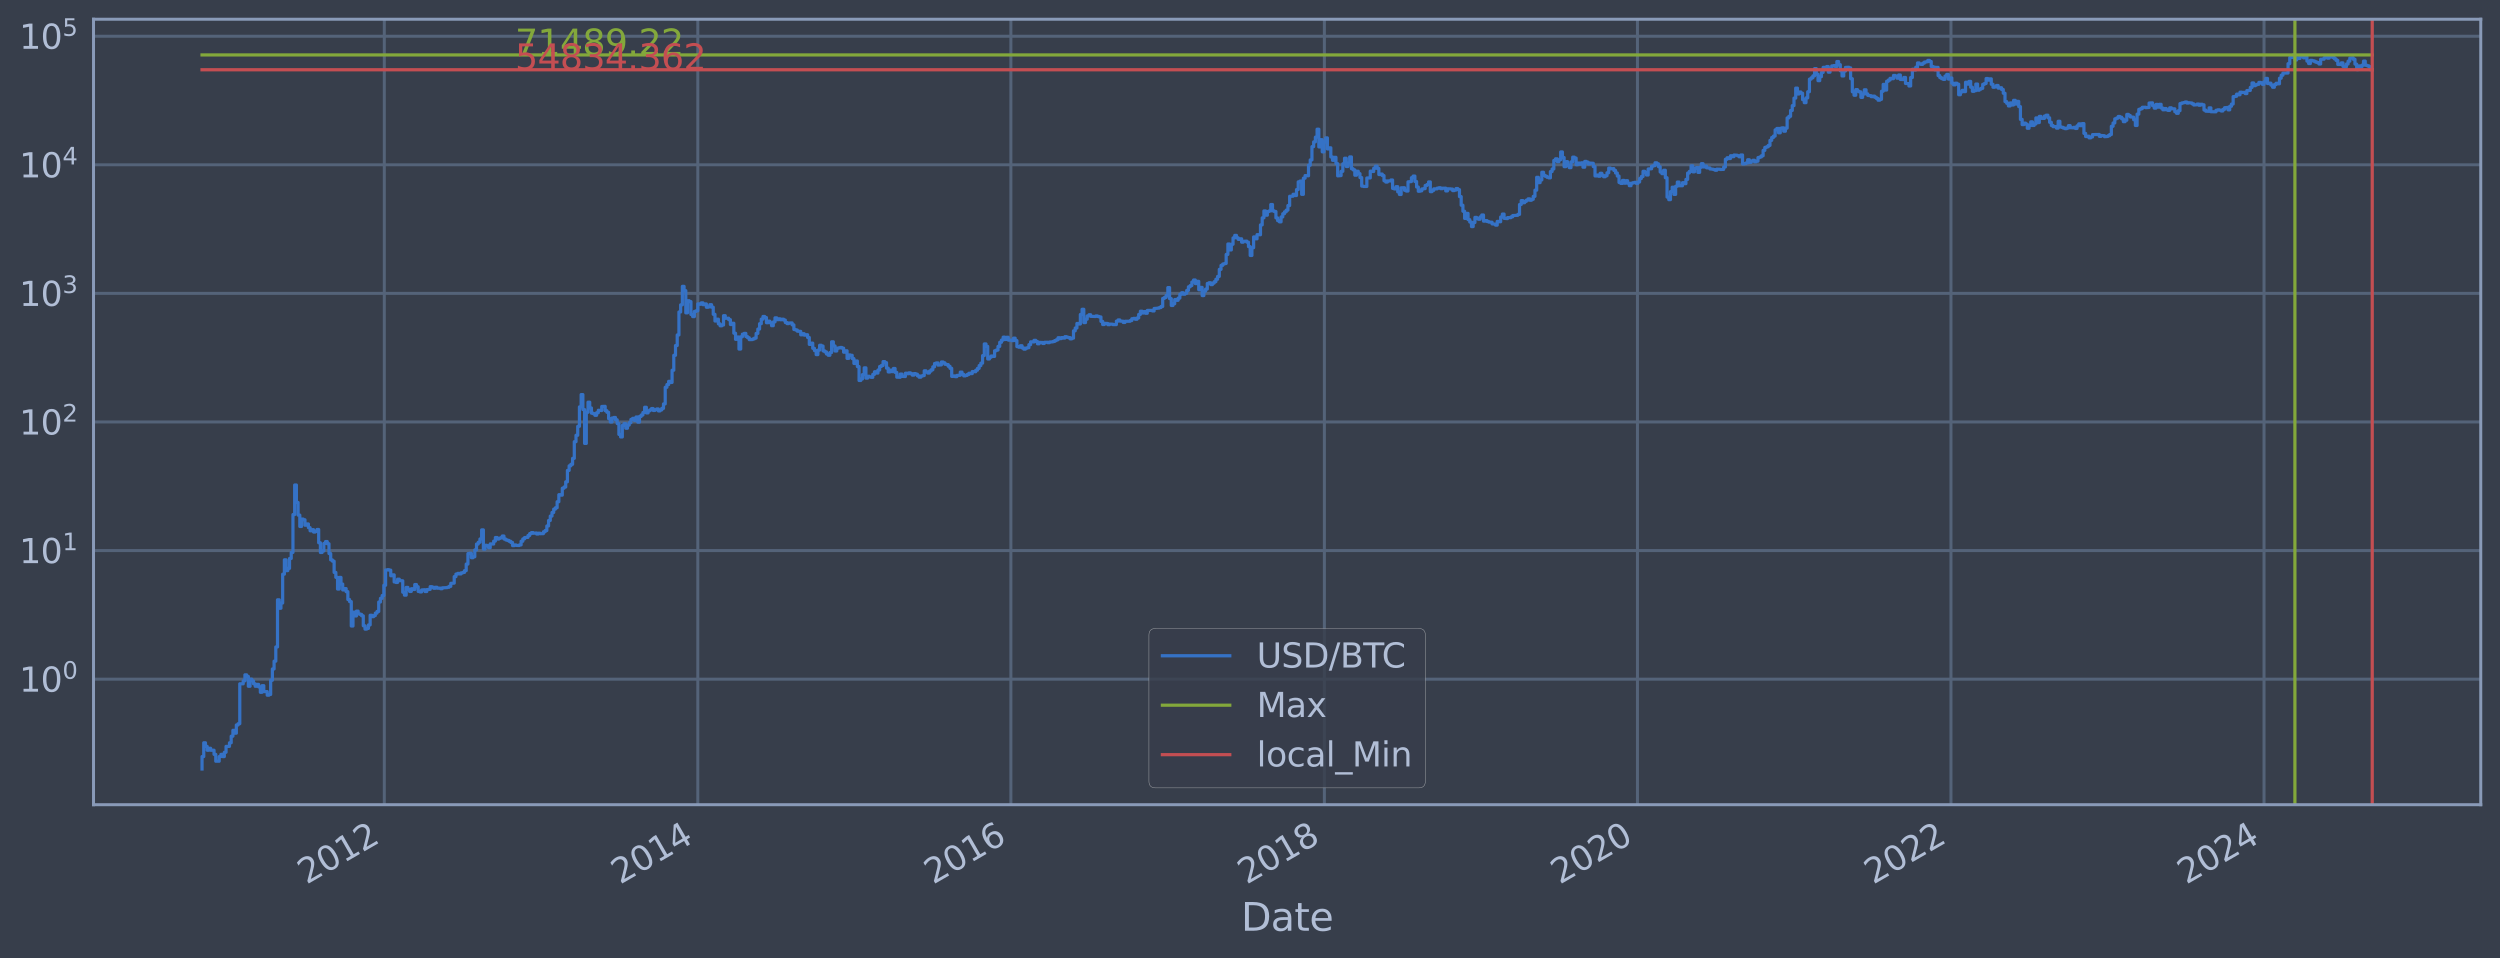<?xml version="1.0" encoding="utf-8" standalone="no"?>
<!DOCTYPE svg PUBLIC "-//W3C//DTD SVG 1.1//EN"
  "http://www.w3.org/Graphics/SVG/1.1/DTD/svg11.dtd">
<svg xmlns:xlink="http://www.w3.org/1999/xlink" width="934.976pt" height="358.291pt" viewBox="0 0 934.976 358.291" xmlns="http://www.w3.org/2000/svg" version="1.1">
 <defs>
  <style type="text/css">*{stroke-linejoin: round; stroke-linecap: butt}</style>
 </defs>
 <g id="figure_1">
  <g id="patch_1">
   <path d="M 0 358.291 
L 934.976 358.291 
L 934.976 0 
L 0 0 
z
" style="fill: #373e4b"/>
  </g>
  <g id="axes_1">
   <g id="patch_2">
    <path d="M 34.976 300.96 
L 927.776 300.96 
L 927.776 7.2 
L 34.976 7.2 
z
" style="fill: #373e4b"/>
   </g>
   <g id="matplotlib.axis_1">
    <g id="xtick_1">
     <g id="line2d_1">
      <path d="M 143.725 300.96 
L 143.725 7.2 
" clip-path="url(#p73557961af)" style="fill: none; stroke: #546379; stroke-width: 1.12; stroke-linecap: square"/>
     </g>
     <g id="line2d_2"/>
     <g id="text_1">
      <!-- 2012 -->
      <g style="fill: #b1bed6" transform="translate(114.644 330.885) rotate(-30) scale(0.126 -0.126)">
       <defs>
        <path id="DejaVuSans-32" d="M 1228 531 
L 3431 531 
L 3431 0 
L 469 0 
L 469 531 
Q 828 903 1448 1529 
Q 2069 2156 2228 2338 
Q 2531 2678 2651 2914 
Q 2772 3150 2772 3378 
Q 2772 3750 2511 3984 
Q 2250 4219 1831 4219 
Q 1534 4219 1204 4116 
Q 875 4013 500 3803 
L 500 4441 
Q 881 4594 1212 4672 
Q 1544 4750 1819 4750 
Q 2544 4750 2975 4387 
Q 3406 4025 3406 3419 
Q 3406 3131 3298 2873 
Q 3191 2616 2906 2266 
Q 2828 2175 2409 1742 
Q 1991 1309 1228 531 
z
" transform="scale(0.016)"/>
        <path id="DejaVuSans-30" d="M 2034 4250 
Q 1547 4250 1301 3770 
Q 1056 3291 1056 2328 
Q 1056 1369 1301 889 
Q 1547 409 2034 409 
Q 2525 409 2770 889 
Q 3016 1369 3016 2328 
Q 3016 3291 2770 3770 
Q 2525 4250 2034 4250 
z
M 2034 4750 
Q 2819 4750 3233 4129 
Q 3647 3509 3647 2328 
Q 3647 1150 3233 529 
Q 2819 -91 2034 -91 
Q 1250 -91 836 529 
Q 422 1150 422 2328 
Q 422 3509 836 4129 
Q 1250 4750 2034 4750 
z
" transform="scale(0.016)"/>
        <path id="DejaVuSans-31" d="M 794 531 
L 1825 531 
L 1825 4091 
L 703 3866 
L 703 4441 
L 1819 4666 
L 2450 4666 
L 2450 531 
L 3481 531 
L 3481 0 
L 794 0 
L 794 531 
z
" transform="scale(0.016)"/>
       </defs>
       <use xlink:href="#DejaVuSans-32"/>
       <use xlink:href="#DejaVuSans-30" x="63.623"/>
       <use xlink:href="#DejaVuSans-31" x="127.246"/>
       <use xlink:href="#DejaVuSans-32" x="190.869"/>
      </g>
     </g>
    </g>
    <g id="xtick_2">
     <g id="line2d_3">
      <path d="M 260.972 300.96 
L 260.972 7.2 
" clip-path="url(#p73557961af)" style="fill: none; stroke: #546379; stroke-width: 1.12; stroke-linecap: square"/>
     </g>
     <g id="line2d_4"/>
     <g id="text_2">
      <!-- 2014 -->
      <g style="fill: #b1bed6" transform="translate(231.891 330.885) rotate(-30) scale(0.126 -0.126)">
       <defs>
        <path id="DejaVuSans-34" d="M 2419 4116 
L 825 1625 
L 2419 1625 
L 2419 4116 
z
M 2253 4666 
L 3047 4666 
L 3047 1625 
L 3713 1625 
L 3713 1100 
L 3047 1100 
L 3047 0 
L 2419 0 
L 2419 1100 
L 313 1100 
L 313 1709 
L 2253 4666 
z
" transform="scale(0.016)"/>
       </defs>
       <use xlink:href="#DejaVuSans-32"/>
       <use xlink:href="#DejaVuSans-30" x="63.623"/>
       <use xlink:href="#DejaVuSans-31" x="127.246"/>
       <use xlink:href="#DejaVuSans-34" x="190.869"/>
      </g>
     </g>
    </g>
    <g id="xtick_3">
     <g id="line2d_5">
      <path d="M 378.058 300.96 
L 378.058 7.2 
" clip-path="url(#p73557961af)" style="fill: none; stroke: #546379; stroke-width: 1.12; stroke-linecap: square"/>
     </g>
     <g id="line2d_6"/>
     <g id="text_3">
      <!-- 2016 -->
      <g style="fill: #b1bed6" transform="translate(348.977 330.885) rotate(-30) scale(0.126 -0.126)">
       <defs>
        <path id="DejaVuSans-36" d="M 2113 2584 
Q 1688 2584 1439 2293 
Q 1191 2003 1191 1497 
Q 1191 994 1439 701 
Q 1688 409 2113 409 
Q 2538 409 2786 701 
Q 3034 994 3034 1497 
Q 3034 2003 2786 2293 
Q 2538 2584 2113 2584 
z
M 3366 4563 
L 3366 3988 
Q 3128 4100 2886 4159 
Q 2644 4219 2406 4219 
Q 1781 4219 1451 3797 
Q 1122 3375 1075 2522 
Q 1259 2794 1537 2939 
Q 1816 3084 2150 3084 
Q 2853 3084 3261 2657 
Q 3669 2231 3669 1497 
Q 3669 778 3244 343 
Q 2819 -91 2113 -91 
Q 1303 -91 875 529 
Q 447 1150 447 2328 
Q 447 3434 972 4092 
Q 1497 4750 2381 4750 
Q 2619 4750 2861 4703 
Q 3103 4656 3366 4563 
z
" transform="scale(0.016)"/>
       </defs>
       <use xlink:href="#DejaVuSans-32"/>
       <use xlink:href="#DejaVuSans-30" x="63.623"/>
       <use xlink:href="#DejaVuSans-31" x="127.246"/>
       <use xlink:href="#DejaVuSans-36" x="190.869"/>
      </g>
     </g>
    </g>
    <g id="xtick_4">
     <g id="line2d_7">
      <path d="M 495.305 300.96 
L 495.305 7.2 
" clip-path="url(#p73557961af)" style="fill: none; stroke: #546379; stroke-width: 1.12; stroke-linecap: square"/>
     </g>
     <g id="line2d_8"/>
     <g id="text_4">
      <!-- 2018 -->
      <g style="fill: #b1bed6" transform="translate(466.224 330.885) rotate(-30) scale(0.126 -0.126)">
       <defs>
        <path id="DejaVuSans-38" d="M 2034 2216 
Q 1584 2216 1326 1975 
Q 1069 1734 1069 1313 
Q 1069 891 1326 650 
Q 1584 409 2034 409 
Q 2484 409 2743 651 
Q 3003 894 3003 1313 
Q 3003 1734 2745 1975 
Q 2488 2216 2034 2216 
z
M 1403 2484 
Q 997 2584 770 2862 
Q 544 3141 544 3541 
Q 544 4100 942 4425 
Q 1341 4750 2034 4750 
Q 2731 4750 3128 4425 
Q 3525 4100 3525 3541 
Q 3525 3141 3298 2862 
Q 3072 2584 2669 2484 
Q 3125 2378 3379 2068 
Q 3634 1759 3634 1313 
Q 3634 634 3220 271 
Q 2806 -91 2034 -91 
Q 1263 -91 848 271 
Q 434 634 434 1313 
Q 434 1759 690 2068 
Q 947 2378 1403 2484 
z
M 1172 3481 
Q 1172 3119 1398 2916 
Q 1625 2713 2034 2713 
Q 2441 2713 2670 2916 
Q 2900 3119 2900 3481 
Q 2900 3844 2670 4047 
Q 2441 4250 2034 4250 
Q 1625 4250 1398 4047 
Q 1172 3844 1172 3481 
z
" transform="scale(0.016)"/>
       </defs>
       <use xlink:href="#DejaVuSans-32"/>
       <use xlink:href="#DejaVuSans-30" x="63.623"/>
       <use xlink:href="#DejaVuSans-31" x="127.246"/>
       <use xlink:href="#DejaVuSans-38" x="190.869"/>
      </g>
     </g>
    </g>
    <g id="xtick_5">
     <g id="line2d_9">
      <path d="M 612.392 300.96 
L 612.392 7.2 
" clip-path="url(#p73557961af)" style="fill: none; stroke: #546379; stroke-width: 1.12; stroke-linecap: square"/>
     </g>
     <g id="line2d_10"/>
     <g id="text_5">
      <!-- 2020 -->
      <g style="fill: #b1bed6" transform="translate(583.311 330.885) rotate(-30) scale(0.126 -0.126)">
       <use xlink:href="#DejaVuSans-32"/>
       <use xlink:href="#DejaVuSans-30" x="63.623"/>
       <use xlink:href="#DejaVuSans-32" x="127.246"/>
       <use xlink:href="#DejaVuSans-30" x="190.869"/>
      </g>
     </g>
    </g>
    <g id="xtick_6">
     <g id="line2d_11">
      <path d="M 729.639 300.96 
L 729.639 7.2 
" clip-path="url(#p73557961af)" style="fill: none; stroke: #546379; stroke-width: 1.12; stroke-linecap: square"/>
     </g>
     <g id="line2d_12"/>
     <g id="text_6">
      <!-- 2022 -->
      <g style="fill: #b1bed6" transform="translate(700.558 330.885) rotate(-30) scale(0.126 -0.126)">
       <use xlink:href="#DejaVuSans-32"/>
       <use xlink:href="#DejaVuSans-30" x="63.623"/>
       <use xlink:href="#DejaVuSans-32" x="127.246"/>
       <use xlink:href="#DejaVuSans-32" x="190.869"/>
      </g>
     </g>
    </g>
    <g id="xtick_7">
     <g id="line2d_13">
      <path d="M 846.725 300.96 
L 846.725 7.2 
" clip-path="url(#p73557961af)" style="fill: none; stroke: #546379; stroke-width: 1.12; stroke-linecap: square"/>
     </g>
     <g id="line2d_14"/>
     <g id="text_7">
      <!-- 2024 -->
      <g style="fill: #b1bed6" transform="translate(817.644 330.885) rotate(-30) scale(0.126 -0.126)">
       <use xlink:href="#DejaVuSans-32"/>
       <use xlink:href="#DejaVuSans-30" x="63.623"/>
       <use xlink:href="#DejaVuSans-32" x="127.246"/>
       <use xlink:href="#DejaVuSans-34" x="190.869"/>
      </g>
     </g>
    </g>
    <g id="text_8">
     <!-- Date -->
     <g style="fill: #b1bed6" transform="translate(464.167 348.096) scale(0.144 -0.144)">
      <defs>
       <path id="DejaVuSans-44" d="M 1259 4147 
L 1259 519 
L 2022 519 
Q 2988 519 3436 956 
Q 3884 1394 3884 2338 
Q 3884 3275 3436 3711 
Q 2988 4147 2022 4147 
L 1259 4147 
z
M 628 4666 
L 1925 4666 
Q 3281 4666 3915 4102 
Q 4550 3538 4550 2338 
Q 4550 1131 3912 565 
Q 3275 0 1925 0 
L 628 0 
L 628 4666 
z
" transform="scale(0.016)"/>
       <path id="DejaVuSans-61" d="M 2194 1759 
Q 1497 1759 1228 1600 
Q 959 1441 959 1056 
Q 959 750 1161 570 
Q 1363 391 1709 391 
Q 2188 391 2477 730 
Q 2766 1069 2766 1631 
L 2766 1759 
L 2194 1759 
z
M 3341 1997 
L 3341 0 
L 2766 0 
L 2766 531 
Q 2569 213 2275 61 
Q 1981 -91 1556 -91 
Q 1019 -91 701 211 
Q 384 513 384 1019 
Q 384 1609 779 1909 
Q 1175 2209 1959 2209 
L 2766 2209 
L 2766 2266 
Q 2766 2663 2505 2880 
Q 2244 3097 1772 3097 
Q 1472 3097 1187 3025 
Q 903 2953 641 2809 
L 641 3341 
Q 956 3463 1253 3523 
Q 1550 3584 1831 3584 
Q 2591 3584 2966 3190 
Q 3341 2797 3341 1997 
z
" transform="scale(0.016)"/>
       <path id="DejaVuSans-74" d="M 1172 4494 
L 1172 3500 
L 2356 3500 
L 2356 3053 
L 1172 3053 
L 1172 1153 
Q 1172 725 1289 603 
Q 1406 481 1766 481 
L 2356 481 
L 2356 0 
L 1766 0 
Q 1100 0 847 248 
Q 594 497 594 1153 
L 594 3053 
L 172 3053 
L 172 3500 
L 594 3500 
L 594 4494 
L 1172 4494 
z
" transform="scale(0.016)"/>
       <path id="DejaVuSans-65" d="M 3597 1894 
L 3597 1613 
L 953 1613 
Q 991 1019 1311 708 
Q 1631 397 2203 397 
Q 2534 397 2845 478 
Q 3156 559 3463 722 
L 3463 178 
Q 3153 47 2828 -22 
Q 2503 -91 2169 -91 
Q 1331 -91 842 396 
Q 353 884 353 1716 
Q 353 2575 817 3079 
Q 1281 3584 2069 3584 
Q 2775 3584 3186 3129 
Q 3597 2675 3597 1894 
z
M 3022 2063 
Q 3016 2534 2758 2815 
Q 2500 3097 2075 3097 
Q 1594 3097 1305 2825 
Q 1016 2553 972 2059 
L 3022 2063 
z
" transform="scale(0.016)"/>
      </defs>
      <use xlink:href="#DejaVuSans-44"/>
      <use xlink:href="#DejaVuSans-61" x="77.002"/>
      <use xlink:href="#DejaVuSans-74" x="138.281"/>
      <use xlink:href="#DejaVuSans-65" x="177.49"/>
     </g>
    </g>
   </g>
   <g id="matplotlib.axis_2">
    <g id="ytick_1">
     <g id="line2d_15">
      <path d="M 34.976 253.994 
L 927.776 253.994 
" clip-path="url(#p73557961af)" style="fill: none; stroke: #546379; stroke-width: 1.12; stroke-linecap: square"/>
     </g>
     <g id="line2d_16"/>
     <g id="text_9">
      <!-- $\mathdefault{10^{0}}$ -->
      <g style="fill: #b1bed6" transform="translate(7.2 258.781) scale(0.126 -0.126)">
       <use xlink:href="#DejaVuSans-31" transform="translate(0 0.766)"/>
       <use xlink:href="#DejaVuSans-30" transform="translate(63.623 0.766)"/>
       <use xlink:href="#DejaVuSans-30" transform="translate(128.203 39.047) scale(0.7)"/>
      </g>
     </g>
    </g>
    <g id="ytick_2">
     <g id="line2d_17">
      <path d="M 34.976 205.904 
L 927.776 205.904 
" clip-path="url(#p73557961af)" style="fill: none; stroke: #546379; stroke-width: 1.12; stroke-linecap: square"/>
     </g>
     <g id="line2d_18"/>
     <g id="text_10">
      <!-- $\mathdefault{10^{1}}$ -->
      <g style="fill: #b1bed6" transform="translate(7.2 210.691) scale(0.126 -0.126)">
       <use xlink:href="#DejaVuSans-31" transform="translate(0 0.684)"/>
       <use xlink:href="#DejaVuSans-30" transform="translate(63.623 0.684)"/>
       <use xlink:href="#DejaVuSans-31" transform="translate(128.203 38.966) scale(0.7)"/>
      </g>
     </g>
    </g>
    <g id="ytick_3">
     <g id="line2d_19">
      <path d="M 34.976 157.813 
L 927.776 157.813 
" clip-path="url(#p73557961af)" style="fill: none; stroke: #546379; stroke-width: 1.12; stroke-linecap: square"/>
     </g>
     <g id="line2d_20"/>
     <g id="text_11">
      <!-- $\mathdefault{10^{2}}$ -->
      <g style="fill: #b1bed6" transform="translate(7.2 162.601) scale(0.126 -0.126)">
       <use xlink:href="#DejaVuSans-31" transform="translate(0 0.766)"/>
       <use xlink:href="#DejaVuSans-30" transform="translate(63.623 0.766)"/>
       <use xlink:href="#DejaVuSans-32" transform="translate(128.203 39.047) scale(0.7)"/>
      </g>
     </g>
    </g>
    <g id="ytick_4">
     <g id="line2d_21">
      <path d="M 34.976 109.723 
L 927.776 109.723 
" clip-path="url(#p73557961af)" style="fill: none; stroke: #546379; stroke-width: 1.12; stroke-linecap: square"/>
     </g>
     <g id="line2d_22"/>
     <g id="text_12">
      <!-- $\mathdefault{10^{3}}$ -->
      <g style="fill: #b1bed6" transform="translate(7.2 114.51) scale(0.126 -0.126)">
       <defs>
        <path id="DejaVuSans-33" d="M 2597 2516 
Q 3050 2419 3304 2112 
Q 3559 1806 3559 1356 
Q 3559 666 3084 287 
Q 2609 -91 1734 -91 
Q 1441 -91 1130 -33 
Q 819 25 488 141 
L 488 750 
Q 750 597 1062 519 
Q 1375 441 1716 441 
Q 2309 441 2620 675 
Q 2931 909 2931 1356 
Q 2931 1769 2642 2001 
Q 2353 2234 1838 2234 
L 1294 2234 
L 1294 2753 
L 1863 2753 
Q 2328 2753 2575 2939 
Q 2822 3125 2822 3475 
Q 2822 3834 2567 4026 
Q 2313 4219 1838 4219 
Q 1578 4219 1281 4162 
Q 984 4106 628 3988 
L 628 4550 
Q 988 4650 1302 4700 
Q 1616 4750 1894 4750 
Q 2613 4750 3031 4423 
Q 3450 4097 3450 3541 
Q 3450 3153 3228 2886 
Q 3006 2619 2597 2516 
z
" transform="scale(0.016)"/>
       </defs>
       <use xlink:href="#DejaVuSans-31" transform="translate(0 0.766)"/>
       <use xlink:href="#DejaVuSans-30" transform="translate(63.623 0.766)"/>
       <use xlink:href="#DejaVuSans-33" transform="translate(128.203 39.047) scale(0.7)"/>
      </g>
     </g>
    </g>
    <g id="ytick_5">
     <g id="line2d_23">
      <path d="M 34.976 61.633 
L 927.776 61.633 
" clip-path="url(#p73557961af)" style="fill: none; stroke: #546379; stroke-width: 1.12; stroke-linecap: square"/>
     </g>
     <g id="line2d_24"/>
     <g id="text_13">
      <!-- $\mathdefault{10^{4}}$ -->
      <g style="fill: #b1bed6" transform="translate(7.2 66.42) scale(0.126 -0.126)">
       <use xlink:href="#DejaVuSans-31" transform="translate(0 0.684)"/>
       <use xlink:href="#DejaVuSans-30" transform="translate(63.623 0.684)"/>
       <use xlink:href="#DejaVuSans-34" transform="translate(128.203 38.966) scale(0.7)"/>
      </g>
     </g>
    </g>
    <g id="ytick_6">
     <g id="line2d_25">
      <path d="M 34.976 13.543 
L 927.776 13.543 
" clip-path="url(#p73557961af)" style="fill: none; stroke: #546379; stroke-width: 1.12; stroke-linecap: square"/>
     </g>
     <g id="line2d_26"/>
     <g id="text_14">
      <!-- $\mathdefault{10^{5}}$ -->
      <g style="fill: #b1bed6" transform="translate(7.2 18.33) scale(0.126 -0.126)">
       <defs>
        <path id="DejaVuSans-35" d="M 691 4666 
L 3169 4666 
L 3169 4134 
L 1269 4134 
L 1269 2991 
Q 1406 3038 1543 3061 
Q 1681 3084 1819 3084 
Q 2600 3084 3056 2656 
Q 3513 2228 3513 1497 
Q 3513 744 3044 326 
Q 2575 -91 1722 -91 
Q 1428 -91 1123 -41 
Q 819 9 494 109 
L 494 744 
Q 775 591 1075 516 
Q 1375 441 1709 441 
Q 2250 441 2565 725 
Q 2881 1009 2881 1497 
Q 2881 1984 2565 2268 
Q 2250 2553 1709 2553 
Q 1456 2553 1204 2497 
Q 953 2441 691 2322 
L 691 4666 
z
" transform="scale(0.016)"/>
       </defs>
       <use xlink:href="#DejaVuSans-31" transform="translate(0 0.684)"/>
       <use xlink:href="#DejaVuSans-30" transform="translate(63.623 0.684)"/>
       <use xlink:href="#DejaVuSans-35" transform="translate(128.203 38.966) scale(0.7)"/>
      </g>
     </g>
    </g>
    <g id="ytick_7">
     <g id="line2d_27"/>
    </g>
    <g id="ytick_8">
     <g id="line2d_28"/>
    </g>
    <g id="ytick_9">
     <g id="line2d_29"/>
    </g>
    <g id="ytick_10">
     <g id="line2d_30"/>
    </g>
    <g id="ytick_11">
     <g id="line2d_31"/>
    </g>
    <g id="ytick_12">
     <g id="line2d_32"/>
    </g>
    <g id="ytick_13">
     <g id="line2d_33"/>
    </g>
    <g id="ytick_14">
     <g id="line2d_34"/>
    </g>
    <g id="ytick_15">
     <g id="line2d_35"/>
    </g>
    <g id="ytick_16">
     <g id="line2d_36"/>
    </g>
    <g id="ytick_17">
     <g id="line2d_37"/>
    </g>
    <g id="ytick_18">
     <g id="line2d_38"/>
    </g>
    <g id="ytick_19">
     <g id="line2d_39"/>
    </g>
    <g id="ytick_20">
     <g id="line2d_40"/>
    </g>
    <g id="ytick_21">
     <g id="line2d_41"/>
    </g>
    <g id="ytick_22">
     <g id="line2d_42"/>
    </g>
    <g id="ytick_23">
     <g id="line2d_43"/>
    </g>
    <g id="ytick_24">
     <g id="line2d_44"/>
    </g>
    <g id="ytick_25">
     <g id="line2d_45"/>
    </g>
    <g id="ytick_26">
     <g id="line2d_46"/>
    </g>
    <g id="ytick_27">
     <g id="line2d_47"/>
    </g>
    <g id="ytick_28">
     <g id="line2d_48"/>
    </g>
    <g id="ytick_29">
     <g id="line2d_49"/>
    </g>
    <g id="ytick_30">
     <g id="line2d_50"/>
    </g>
    <g id="ytick_31">
     <g id="line2d_51"/>
    </g>
    <g id="ytick_32">
     <g id="line2d_52"/>
    </g>
    <g id="ytick_33">
     <g id="line2d_53"/>
    </g>
    <g id="ytick_34">
     <g id="line2d_54"/>
    </g>
    <g id="ytick_35">
     <g id="line2d_55"/>
    </g>
    <g id="ytick_36">
     <g id="line2d_56"/>
    </g>
    <g id="ytick_37">
     <g id="line2d_57"/>
    </g>
    <g id="ytick_38">
     <g id="line2d_58"/>
    </g>
    <g id="ytick_39">
     <g id="line2d_59"/>
    </g>
    <g id="ytick_40">
     <g id="line2d_60"/>
    </g>
    <g id="ytick_41">
     <g id="line2d_61"/>
    </g>
    <g id="ytick_42">
     <g id="line2d_62"/>
    </g>
    <g id="ytick_43">
     <g id="line2d_63"/>
    </g>
    <g id="ytick_44">
     <g id="line2d_64"/>
    </g>
    <g id="ytick_45">
     <g id="line2d_65"/>
    </g>
    <g id="ytick_46">
     <g id="line2d_66"/>
    </g>
    <g id="ytick_47">
     <g id="line2d_67"/>
    </g>
    <g id="ytick_48">
     <g id="line2d_68"/>
    </g>
    <g id="ytick_49">
     <g id="line2d_69"/>
    </g>
    <g id="ytick_50">
     <g id="line2d_70"/>
    </g>
    <g id="ytick_51">
     <g id="line2d_71"/>
    </g>
    <g id="ytick_52">
     <g id="line2d_72"/>
    </g>
    <g id="ytick_53">
     <g id="line2d_73"/>
    </g>
    <g id="ytick_54">
     <g id="line2d_74"/>
    </g>
   </g>
   <g id="line2d_75">
    <path d="M 75.558 287.607 
L 75.558 282.947 
L 76.199 282.947 
L 76.199 277.791 
L 76.841 277.791 
L 76.841 279.139 
L 77.483 279.139 
L 77.483 280.58 
L 78.124 280.58 
L 78.124 279.847 
L 78.766 279.847 
L 78.766 280.58 
L 80.049 280.58 
L 80.049 282.128 
L 80.69 282.128 
L 80.69 284.688 
L 81.974 284.688 
L 81.974 282.947 
L 82.615 282.947 
L 82.615 282.128 
L 83.257 282.128 
L 83.257 282.947 
L 83.898 282.947 
L 83.898 281.34 
L 84.54 281.34 
L 84.54 279.139 
L 85.823 279.139 
L 85.823 277.791 
L 86.465 277.791 
L 86.465 275.331 
L 87.106 275.331 
L 87.106 273.131 
L 87.748 273.131 
L 87.748 274.202 
L 88.389 274.202 
L 88.389 271.14 
L 89.031 271.14 
L 89.031 270.671 
L 89.672 270.671 
L 89.672 255.735 
L 90.956 255.735 
L 90.956 254.63 
L 91.597 254.63 
L 91.597 252.386 
L 92.239 252.386 
L 92.239 252.975 
L 92.88 252.975 
L 92.88 256.664 
L 93.522 256.664 
L 93.522 253.994 
L 94.163 253.994 
L 94.163 254.63 
L 94.805 254.63 
L 94.805 255.735 
L 95.446 255.735 
L 95.446 256.664 
L 96.088 256.664 
L 96.088 255.963 
L 96.73 255.963 
L 96.73 256.902 
L 97.371 256.902 
L 97.371 258.917 
L 98.013 258.917 
L 98.013 256.428 
L 98.654 256.428 
L 98.654 258.654 
L 99.937 258.654 
L 99.937 260.002 
L 100.579 260.002 
L 100.579 259.725 
L 101.221 259.725 
L 101.221 254.416 
L 101.862 254.416 
L 101.862 250.186 
L 102.504 250.186 
L 102.504 247.267 
L 103.145 247.267 
L 103.145 241.951 
L 103.787 241.951 
L 103.787 224.322 
L 104.428 224.322 
L 104.428 227.474 
L 105.07 227.474 
L 105.07 225.516 
L 105.712 225.516 
L 105.712 214.741 
L 106.353 214.741 
L 106.353 209.372 
L 106.995 209.372 
L 106.995 213.413 
L 107.636 213.413 
L 107.636 212.562 
L 108.278 212.562 
L 108.278 208.86 
L 108.919 208.86 
L 108.919 206.604 
L 109.561 206.604 
L 109.561 192.443 
L 110.203 192.443 
L 110.203 181.39 
L 110.844 181.39 
L 110.844 187.917 
L 111.486 187.917 
L 111.486 192.642 
L 112.127 192.642 
L 112.127 196.899 
L 112.769 196.899 
L 112.769 194.121 
L 113.41 194.121 
L 113.41 194.396 
L 114.052 194.396 
L 114.052 196.43 
L 114.694 196.43 
L 114.694 195.957 
L 115.335 195.957 
L 115.335 197.338 
L 115.977 197.338 
L 115.977 198.507 
L 116.618 198.507 
L 116.618 198.086 
L 117.26 198.086 
L 117.26 198.981 
L 117.901 198.981 
L 117.901 198.728 
L 118.543 198.728 
L 118.543 198.028 
L 119.185 198.028 
L 119.185 202.985 
L 119.826 202.985 
L 119.826 206.626 
L 120.468 206.626 
L 120.468 206.05 
L 121.109 206.05 
L 121.109 203.24 
L 121.751 203.24 
L 121.751 202.535 
L 122.392 202.535 
L 122.392 203.351 
L 123.034 203.351 
L 123.034 207.019 
L 123.676 207.019 
L 123.676 209.396 
L 124.317 209.396 
L 124.317 209.871 
L 124.959 209.871 
L 124.959 214.081 
L 125.6 214.081 
L 125.6 215.921 
L 126.242 215.921 
L 126.242 220.297 
L 126.883 220.297 
L 126.883 215.955 
L 127.525 215.955 
L 127.525 218.428 
L 128.167 218.428 
L 128.167 220.632 
L 128.808 220.632 
L 128.808 220.131 
L 129.45 220.131 
L 129.45 221.276 
L 130.091 221.276 
L 130.091 224.221 
L 130.733 224.221 
L 130.733 224.988 
L 131.374 224.988 
L 131.374 234.118 
L 132.016 234.118 
L 132.016 228.932 
L 132.658 228.932 
L 132.658 230.364 
L 133.299 230.364 
L 133.299 228.558 
L 133.941 228.558 
L 133.941 229.571 
L 134.582 229.571 
L 134.582 229.766 
L 135.224 229.766 
L 135.224 230.297 
L 135.865 230.297 
L 135.865 234.038 
L 136.507 234.038 
L 136.507 235.279 
L 137.149 235.279 
L 137.149 235.024 
L 137.79 235.024 
L 137.79 233.719 
L 138.432 233.719 
L 138.432 230.096 
L 139.073 230.096 
L 139.073 230.635 
L 139.715 230.635 
L 139.715 230.23 
L 140.356 230.23 
L 140.356 229.313 
L 140.998 229.313 
L 140.998 228.682 
L 141.64 228.682 
L 141.64 225.145 
L 142.281 225.145 
L 142.281 223.774 
L 142.923 223.774 
L 142.923 222.72 
L 143.564 222.72 
L 143.564 218.889 
L 144.206 218.889 
L 144.206 213.175 
L 144.847 213.175 
L 144.847 213.057 
L 145.489 213.057 
L 145.489 213.234 
L 146.131 213.234 
L 146.131 215.323 
L 146.772 215.323 
L 146.772 214.997 
L 147.414 214.997 
L 147.414 217.644 
L 148.055 217.644 
L 148.055 217.828 
L 148.697 217.828 
L 148.697 216.607 
L 149.338 216.607 
L 149.338 217.137 
L 150.622 217.208 
L 150.622 221.495 
L 151.263 221.495 
L 151.263 222.581 
L 151.905 222.581 
L 151.905 219.682 
L 152.546 219.682 
L 152.546 220.464 
L 153.188 220.464 
L 153.188 221.189 
L 153.829 221.189 
L 153.829 220.172 
L 154.471 220.172 
L 154.471 220.464 
L 155.113 220.464 
L 155.113 218.619 
L 155.754 218.619 
L 155.754 219.441 
L 156.396 219.441 
L 156.396 221.189 
L 157.037 221.189 
L 157.037 221.364 
L 157.679 221.364 
L 157.679 220.632 
L 158.962 220.548 
L 158.962 221.233 
L 159.604 221.233 
L 159.604 220.506 
L 160.887 220.422 
L 160.887 219.401 
L 161.528 219.401 
L 161.528 219.601 
L 162.17 219.601 
L 162.17 220.008 
L 162.811 220.008 
L 162.811 219.642 
L 163.453 219.642 
L 163.453 219.967 
L 164.736 219.967 
L 164.736 220.172 
L 165.378 220.172 
L 165.378 219.844 
L 167.302 219.763 
L 167.302 219.642 
L 167.944 219.642 
L 167.944 219.282 
L 168.586 219.282 
L 168.586 218.163 
L 169.869 218.088 
L 169.869 215.653 
L 170.51 215.653 
L 170.51 214.709 
L 171.152 214.709 
L 171.152 214.456 
L 171.793 214.456 
L 171.793 214.645 
L 172.435 214.645 
L 172.435 214.237 
L 173.077 214.237 
L 173.077 214.081 
L 173.718 214.081 
L 173.718 213.413 
L 174.36 213.413 
L 174.36 210.959 
L 175.001 210.959 
L 175.001 207.041 
L 175.643 207.041 
L 175.643 206.909 
L 176.284 206.909 
L 176.284 208.573 
L 176.926 208.573 
L 176.926 208.22 
L 177.567 208.22 
L 177.567 205.654 
L 178.209 205.654 
L 178.209 203.481 
L 178.851 203.481 
L 178.851 202.804 
L 179.492 202.804 
L 179.492 201.58 
L 180.134 201.58 
L 180.134 198.172 
L 180.775 198.172 
L 180.775 205.368 
L 181.417 205.368 
L 181.417 203.932 
L 182.058 203.932 
L 182.058 204.085 
L 182.7 204.085 
L 182.7 204.845 
L 183.342 204.845 
L 183.342 203.407 
L 184.625 203.462 
L 184.625 202.376 
L 185.266 202.376 
L 185.266 201.027 
L 185.908 201.027 
L 185.908 201.614 
L 186.549 201.614 
L 186.549 201.31 
L 187.191 201.31 
L 187.191 201.11 
L 187.833 201.11 
L 187.833 200.472 
L 188.474 200.472 
L 188.474 201.58 
L 189.116 201.58 
L 189.116 201.922 
L 189.757 201.922 
L 189.757 202.131 
L 190.399 202.131 
L 190.399 202.447 
L 191.04 202.447 
L 191.04 202.876 
L 191.682 202.876 
L 191.682 204.046 
L 192.324 204.046 
L 192.324 203.799 
L 192.965 203.799 
L 192.965 203.97 
L 194.248 204.008 
L 194.248 203.781 
L 194.89 203.781 
L 194.89 202.411 
L 195.531 202.411 
L 195.531 201.546 
L 196.173 201.546 
L 196.173 201.044 
L 197.456 200.978 
L 197.456 200.28 
L 198.098 200.28 
L 198.098 199.559 
L 198.739 199.559 
L 198.739 199.177 
L 199.381 199.177 
L 199.381 199.436 
L 200.664 199.329 
L 200.664 199.713 
L 201.306 199.713 
L 201.306 199.405 
L 201.947 199.405 
L 201.947 199.605 
L 203.23 199.574 
L 203.23 198.891 
L 203.872 198.891 
L 203.872 198.419 
L 204.513 198.419 
L 204.513 196.71 
L 205.155 196.71 
L 205.155 194.662 
L 205.797 194.662 
L 205.797 193.01 
L 206.438 193.01 
L 206.438 191.658 
L 207.08 191.658 
L 207.08 190.408 
L 207.721 190.408 
L 207.721 189.887 
L 208.363 189.887 
L 208.363 187.645 
L 209.004 187.645 
L 209.004 185.005 
L 209.646 185.005 
L 209.646 185.175 
L 210.288 185.175 
L 210.288 182.6 
L 210.929 182.6 
L 210.929 182.14 
L 211.571 182.14 
L 211.571 180.192 
L 212.212 180.192 
L 212.212 175.931 
L 212.854 175.931 
L 212.854 174.214 
L 213.495 174.214 
L 213.495 173.645 
L 214.137 173.645 
L 214.137 171.423 
L 214.779 171.423 
L 214.779 165.188 
L 215.42 165.188 
L 215.42 162.792 
L 216.062 162.792 
L 216.062 159.442 
L 216.703 159.442 
L 216.703 152.174 
L 217.345 152.174 
L 217.345 147.571 
L 217.986 147.571 
L 217.986 153.17 
L 218.628 153.17 
L 218.628 165.837 
L 219.27 165.837 
L 219.27 154.194 
L 219.911 154.194 
L 219.911 150.417 
L 220.553 150.417 
L 220.553 152.576 
L 221.194 152.576 
L 221.194 154.534 
L 221.836 154.534 
L 221.836 154.717 
L 222.477 154.717 
L 222.477 155.318 
L 223.119 155.318 
L 223.119 154.358 
L 223.761 154.358 
L 223.761 153.436 
L 225.044 153.541 
L 225.044 152.017 
L 226.327 151.968 
L 226.327 153.589 
L 226.968 153.589 
L 226.968 154.186 
L 227.61 154.186 
L 227.61 156.577 
L 228.252 156.577 
L 228.252 157.818 
L 228.893 157.818 
L 228.893 156.324 
L 229.535 156.324 
L 229.535 156.139 
L 230.176 156.139 
L 230.176 156.994 
L 230.818 156.994 
L 230.818 158.396 
L 231.459 158.396 
L 231.459 162.463 
L 232.101 162.463 
L 232.101 163.411 
L 232.743 163.411 
L 232.743 159.108 
L 233.384 159.108 
L 233.384 158.439 
L 234.026 158.439 
L 234.026 160.156 
L 234.667 160.156 
L 234.667 158.993 
L 235.309 158.993 
L 235.309 158.087 
L 235.95 158.087 
L 235.95 156.87 
L 236.592 156.87 
L 236.592 156.455 
L 237.234 156.455 
L 237.234 157.237 
L 237.875 157.237 
L 237.875 155.947 
L 238.517 155.947 
L 238.517 157.874 
L 239.158 157.874 
L 239.158 155.741 
L 239.8 155.741 
L 239.8 155.209 
L 240.441 155.209 
L 240.441 154.268 
L 241.083 154.268 
L 241.083 152.319 
L 241.725 152.319 
L 241.725 154.426 
L 242.366 154.426 
L 242.366 153.657 
L 243.008 153.657 
L 243.008 153.312 
L 243.649 153.312 
L 243.649 152.802 
L 244.291 152.802 
L 244.291 153.502 
L 244.932 153.502 
L 244.932 153.212 
L 245.574 153.212 
L 245.574 152.945 
L 246.216 152.945 
L 246.216 153.671 
L 246.857 153.671 
L 246.857 153.301 
L 247.499 153.301 
L 247.499 152.725 
L 248.14 152.725 
L 248.14 151.058 
L 248.782 151.058 
L 248.782 144.839 
L 249.423 144.839 
L 249.423 143.83 
L 250.065 143.83 
L 250.065 142.629 
L 250.707 142.629 
L 250.707 143.026 
L 251.348 143.026 
L 251.348 138.461 
L 251.99 138.461 
L 251.99 132.878 
L 252.631 132.878 
L 252.631 129.229 
L 253.273 129.229 
L 253.273 125.271 
L 253.914 125.271 
L 253.914 116.678 
L 254.556 116.678 
L 254.556 114.007 
L 255.198 114.007 
L 255.198 107.098 
L 255.839 107.098 
L 255.839 108.7 
L 256.481 108.7 
L 256.481 116.997 
L 257.122 116.997 
L 257.122 112.467 
L 257.764 112.467 
L 257.764 112.801 
L 258.405 112.801 
L 258.405 117.616 
L 259.047 117.616 
L 259.047 118.402 
L 259.688 118.402 
L 259.688 116.469 
L 260.33 116.469 
L 260.33 116.239 
L 260.972 116.239 
L 260.972 113.647 
L 261.613 113.647 
L 261.613 113.784 
L 262.255 113.784 
L 262.255 113.265 
L 262.896 113.265 
L 262.896 113.941 
L 263.538 113.941 
L 263.538 113.67 
L 264.179 113.67 
L 264.179 114.912 
L 264.821 114.912 
L 264.821 114.763 
L 265.463 114.763 
L 265.463 113.943 
L 266.104 113.943 
L 266.104 114.886 
L 266.746 114.886 
L 266.746 117.553 
L 267.387 117.553 
L 267.387 120.047 
L 268.029 120.047 
L 268.029 119.374 
L 268.67 119.374 
L 268.67 121.118 
L 269.312 121.118 
L 269.312 121.851 
L 269.954 121.851 
L 269.954 121.556 
L 270.595 121.556 
L 270.595 118.066 
L 271.237 118.066 
L 271.237 119.047 
L 272.52 119.011 
L 272.52 119.549 
L 273.161 119.549 
L 273.161 121.358 
L 273.803 121.358 
L 273.803 120.893 
L 274.445 120.893 
L 274.445 124.622 
L 275.086 124.622 
L 275.086 126.912 
L 275.728 126.912 
L 275.728 126.032 
L 276.369 126.032 
L 276.369 130.545 
L 277.011 130.545 
L 277.011 125.958 
L 277.652 125.958 
L 277.652 124.961 
L 278.294 124.961 
L 278.294 124.685 
L 278.936 124.685 
L 278.936 125.874 
L 279.577 125.874 
L 279.577 126.306 
L 280.219 126.306 
L 280.219 127.025 
L 281.502 126.984 
L 281.502 126.754 
L 282.143 126.754 
L 282.143 126.441 
L 282.785 126.441 
L 282.785 124.702 
L 283.427 124.702 
L 283.427 123.066 
L 284.068 123.066 
L 284.068 121.064 
L 284.71 121.064 
L 284.71 119.35 
L 285.351 119.35 
L 285.351 118.355 
L 285.993 118.355 
L 285.993 118.759 
L 286.634 118.759 
L 286.634 120.688 
L 287.276 120.688 
L 287.276 120.115 
L 287.918 120.115 
L 287.918 120.709 
L 288.559 120.709 
L 288.559 121.805 
L 289.201 121.805 
L 289.201 120.392 
L 289.842 120.392 
L 289.842 118.87 
L 290.484 118.87 
L 290.484 119.561 
L 291.125 119.561 
L 291.125 119.241 
L 291.767 119.241 
L 291.767 119.571 
L 292.409 119.571 
L 292.409 119.373 
L 293.05 119.373 
L 293.05 119.693 
L 293.692 119.693 
L 293.692 120.613 
L 294.333 120.613 
L 294.333 121.027 
L 294.975 121.027 
L 294.975 120.796 
L 296.258 120.779 
L 296.258 121.5 
L 296.9 121.5 
L 296.9 123.226 
L 297.541 123.226 
L 297.541 123.428 
L 298.183 123.428 
L 298.183 123.867 
L 299.466 123.926 
L 299.466 125.212 
L 300.107 125.212 
L 300.107 124.797 
L 300.749 124.797 
L 300.749 125.344 
L 301.391 125.344 
L 301.391 125.187 
L 302.032 125.187 
L 302.032 126.22 
L 302.674 126.22 
L 302.674 128.8 
L 303.315 128.8 
L 303.315 128.335 
L 303.957 128.335 
L 303.957 130.271 
L 304.598 130.271 
L 304.598 131.125 
L 305.24 131.125 
L 305.24 132.623 
L 305.882 132.623 
L 305.882 130.948 
L 306.523 130.948 
L 306.523 129.132 
L 307.165 129.132 
L 307.165 129.419 
L 307.806 129.419 
L 307.806 131.224 
L 308.448 131.224 
L 308.448 131.596 
L 309.089 131.596 
L 309.089 132.391 
L 309.731 132.391 
L 309.731 132.864 
L 310.373 132.864 
L 310.373 131.833 
L 311.014 131.833 
L 311.014 127.832 
L 311.656 127.832 
L 311.656 129.396 
L 312.297 129.396 
L 312.297 131.267 
L 312.939 131.267 
L 312.939 130.232 
L 313.58 130.232 
L 313.58 130.098 
L 314.222 130.098 
L 314.222 129.953 
L 314.864 129.953 
L 314.864 130.205 
L 315.505 130.205 
L 315.505 131.722 
L 316.147 131.722 
L 316.147 131.189 
L 316.788 131.189 
L 316.788 134.032 
L 317.43 134.032 
L 317.43 132.753 
L 318.071 132.753 
L 318.071 132.882 
L 318.713 132.882 
L 318.713 134.117 
L 319.355 134.117 
L 319.355 135.933 
L 319.996 135.933 
L 319.996 135.009 
L 320.638 135.009 
L 320.638 137.094 
L 321.279 137.094 
L 321.279 142.297 
L 321.921 142.297 
L 321.921 141.729 
L 322.562 141.729 
L 322.562 140.084 
L 323.204 140.084 
L 323.204 137.577 
L 323.846 137.577 
L 323.846 141.418 
L 324.487 141.418 
L 324.487 140.719 
L 325.129 140.719 
L 325.129 140.977 
L 325.77 140.977 
L 325.77 141.126 
L 326.412 141.126 
L 326.412 140.013 
L 327.053 140.013 
L 327.053 139.032 
L 327.695 139.032 
L 327.695 139.534 
L 328.337 139.534 
L 328.337 138.386 
L 328.978 138.386 
L 328.978 137.065 
L 329.62 137.065 
L 329.62 136.686 
L 330.261 136.686 
L 330.261 135.227 
L 330.903 135.227 
L 330.903 135.629 
L 331.544 135.629 
L 331.544 137.689 
L 332.186 137.689 
L 332.186 139.098 
L 332.828 139.098 
L 332.828 138.431 
L 333.469 138.431 
L 333.469 138.972 
L 334.111 138.972 
L 334.111 137.816 
L 334.752 137.816 
L 334.752 139.27 
L 335.394 139.27 
L 335.394 141.063 
L 336.677 141.097 
L 336.677 139.893 
L 337.319 139.893 
L 337.319 140.758 
L 338.602 140.82 
L 338.602 139.575 
L 339.243 139.575 
L 339.243 139.778 
L 339.885 139.778 
L 339.885 139.447 
L 340.526 139.447 
L 340.526 139.759 
L 341.168 139.759 
L 341.168 140.291 
L 341.81 140.291 
L 341.81 139.725 
L 342.451 139.725 
L 342.451 139.941 
L 343.093 139.941 
L 343.093 140.569 
L 343.734 140.569 
L 343.734 141.075 
L 344.376 141.075 
L 344.376 140.632 
L 345.017 140.632 
L 345.017 140.454 
L 345.659 140.454 
L 345.659 138.678 
L 346.3 138.678 
L 346.3 139.12 
L 346.942 139.12 
L 346.942 139.512 
L 347.584 139.512 
L 347.584 138.796 
L 348.225 138.796 
L 348.225 138.289 
L 348.867 138.289 
L 348.867 137.183 
L 349.508 137.183 
L 349.508 135.946 
L 350.15 135.946 
L 350.15 135.727 
L 350.791 135.727 
L 350.791 136.554 
L 352.075 136.462 
L 352.075 135.375 
L 352.716 135.375 
L 352.716 135.689 
L 353.358 135.689 
L 353.358 136.226 
L 353.999 136.226 
L 353.999 136.36 
L 354.641 136.36 
L 354.641 136.993 
L 355.282 136.993 
L 355.282 137.743 
L 355.924 137.743 
L 355.924 140.761 
L 356.566 140.761 
L 356.566 140.588 
L 357.207 140.588 
L 357.207 140.867 
L 357.849 140.867 
L 357.849 140.395 
L 359.132 140.352 
L 359.132 139.166 
L 359.773 139.166 
L 359.773 139.993 
L 360.415 139.993 
L 360.415 140.57 
L 361.057 140.57 
L 361.057 140.403 
L 361.698 140.403 
L 361.698 140.058 
L 362.34 140.058 
L 362.34 139.604 
L 362.981 139.604 
L 362.981 139.724 
L 363.623 139.724 
L 363.623 138.946 
L 364.906 139.037 
L 364.906 138.471 
L 365.548 138.471 
L 365.548 137.774 
L 366.189 137.774 
L 366.189 136.735 
L 366.831 136.735 
L 366.831 135.816 
L 367.472 135.816 
L 367.472 132.994 
L 368.114 132.994 
L 368.114 128.627 
L 368.755 128.627 
L 368.755 129.549 
L 369.397 129.549 
L 369.397 134.253 
L 370.039 134.253 
L 370.039 133.588 
L 370.68 133.588 
L 370.68 133.139 
L 371.322 133.139 
L 371.322 133.295 
L 371.963 133.295 
L 371.963 131.177 
L 372.605 131.177 
L 372.605 130.912 
L 373.246 130.912 
L 373.246 129.553 
L 373.888 129.553 
L 373.888 128.017 
L 374.53 128.017 
L 374.53 127.186 
L 375.171 127.186 
L 375.171 126.097 
L 375.813 126.097 
L 375.813 126.948 
L 376.454 126.948 
L 376.454 126.147 
L 377.096 126.147 
L 377.096 127.194 
L 378.379 127.216 
L 378.379 127.386 
L 379.021 127.386 
L 379.021 126.473 
L 379.662 126.473 
L 379.662 127.372 
L 380.304 127.372 
L 380.304 129.632 
L 380.945 129.632 
L 380.945 129.849 
L 381.587 129.849 
L 381.587 129.3 
L 382.228 129.3 
L 382.228 130.119 
L 382.87 130.119 
L 382.87 130.576 
L 383.512 130.576 
L 383.512 130.208 
L 384.153 130.208 
L 384.153 130.041 
L 384.795 130.041 
L 384.795 128.902 
L 385.436 128.902 
L 385.436 127.842 
L 386.719 127.879 
L 386.719 127.273 
L 387.361 127.273 
L 387.361 127.717 
L 388.003 127.717 
L 388.003 128.565 
L 388.644 128.565 
L 388.644 128.041 
L 389.927 128.092 
L 389.927 128.449 
L 390.569 128.449 
L 390.569 128.022 
L 391.852 127.993 
L 391.852 128.155 
L 392.494 128.155 
L 392.494 127.916 
L 393.777 127.844 
L 393.777 127.711 
L 394.418 127.711 
L 394.418 127.377 
L 395.06 127.377 
L 395.06 127.063 
L 395.701 127.063 
L 395.701 126.312 
L 396.343 126.312 
L 396.343 126.62 
L 396.985 126.62 
L 396.985 126.262 
L 397.626 126.262 
L 397.626 126.43 
L 398.268 126.43 
L 398.268 125.911 
L 398.909 125.911 
L 398.909 126.132 
L 399.551 126.132 
L 399.551 126.258 
L 400.192 126.258 
L 400.192 126.718 
L 400.834 126.718 
L 400.834 126.461 
L 401.476 126.461 
L 401.476 123.733 
L 402.117 123.733 
L 402.117 122.67 
L 402.759 122.67 
L 402.759 120.967 
L 403.4 120.967 
L 403.4 121.174 
L 404.042 121.174 
L 404.042 117.619 
L 404.683 117.619 
L 404.683 115.677 
L 405.325 115.677 
L 405.325 120.644 
L 405.967 120.644 
L 405.967 119.367 
L 406.608 119.367 
L 406.608 118.151 
L 407.25 118.151 
L 407.25 117.717 
L 407.891 117.717 
L 407.891 118.307 
L 409.816 118.36 
L 409.816 118.166 
L 410.458 118.166 
L 410.458 118.355 
L 411.099 118.355 
L 411.099 118.543 
L 411.741 118.543 
L 411.741 120.199 
L 412.382 120.199 
L 412.382 121.364 
L 413.024 121.364 
L 413.024 120.922 
L 414.307 120.98 
L 414.307 121.43 
L 414.949 121.43 
L 414.949 121.2 
L 416.232 121.254 
L 416.232 121.408 
L 417.515 121.39 
L 417.515 120.11 
L 418.156 120.11 
L 418.156 119.652 
L 418.798 119.652 
L 418.798 120.081 
L 420.081 120.139 
L 420.081 120.599 
L 420.723 120.599 
L 420.723 120.157 
L 422.647 120.144 
L 422.647 119.895 
L 423.289 119.895 
L 423.289 119.203 
L 423.931 119.203 
L 423.931 119.078 
L 424.572 119.078 
L 424.572 119.41 
L 425.214 119.41 
L 425.214 118.916 
L 425.855 118.916 
L 425.855 117.597 
L 426.497 117.597 
L 426.497 116.394 
L 427.138 116.394 
L 427.138 117.069 
L 427.78 117.069 
L 427.78 116.541 
L 428.421 116.541 
L 428.421 117.161 
L 429.063 117.161 
L 429.063 116.101 
L 430.988 116.095 
L 430.988 116.296 
L 431.629 116.296 
L 431.629 115.374 
L 432.912 115.278 
L 432.912 115.231 
L 433.554 115.231 
L 433.554 115.023 
L 434.196 115.023 
L 434.196 114.619 
L 434.837 114.619 
L 434.837 111.603 
L 435.479 111.603 
L 435.479 111.231 
L 436.12 111.231 
L 436.12 110.471 
L 436.762 110.471 
L 436.762 107.56 
L 437.403 107.56 
L 437.403 111.682 
L 438.045 111.682 
L 438.045 114.24 
L 438.687 114.24 
L 438.687 113.601 
L 439.328 113.601 
L 439.328 112.025 
L 439.97 112.025 
L 439.97 112.308 
L 440.611 112.308 
L 440.611 111.496 
L 441.253 111.496 
L 441.253 110.073 
L 441.894 110.073 
L 441.894 109.493 
L 442.536 109.493 
L 442.536 110.032 
L 443.178 110.032 
L 443.178 109.698 
L 443.819 109.698 
L 443.819 108.614 
L 444.461 108.614 
L 444.461 107.263 
L 445.102 107.263 
L 445.102 106.798 
L 445.744 106.798 
L 445.744 105.485 
L 446.385 105.485 
L 446.385 104.714 
L 447.027 104.714 
L 447.027 106.054 
L 447.669 106.054 
L 447.669 105.219 
L 448.31 105.219 
L 448.31 108.344 
L 448.952 108.344 
L 448.952 107.487 
L 449.593 107.487 
L 449.593 110.537 
L 450.235 110.537 
L 450.235 108.909 
L 450.876 108.909 
L 450.876 108.116 
L 451.518 108.116 
L 451.518 106.025 
L 452.16 106.025 
L 452.16 105.742 
L 452.801 105.742 
L 452.801 106.438 
L 453.443 106.438 
L 453.443 105.895 
L 454.084 105.895 
L 454.084 105.345 
L 454.726 105.345 
L 454.726 104.437 
L 455.367 104.437 
L 455.367 103.381 
L 456.009 103.381 
L 456.009 100.743 
L 456.651 100.743 
L 456.651 99.251 
L 457.292 99.251 
L 457.292 98.729 
L 457.934 98.729 
L 457.934 98.531 
L 458.575 98.531 
L 458.575 95.155 
L 459.217 95.155 
L 459.217 91.253 
L 459.858 91.253 
L 459.858 93.472 
L 460.5 93.472 
L 460.5 91.353 
L 461.142 91.353 
L 461.142 88.986 
L 461.783 88.986 
L 461.783 88.033 
L 462.425 88.033 
L 462.425 88.933 
L 463.066 88.933 
L 463.066 89.53 
L 463.708 89.53 
L 463.708 89.301 
L 464.349 89.301 
L 464.349 90.569 
L 464.991 90.569 
L 464.991 90.241 
L 466.274 90.173 
L 466.274 90.563 
L 466.916 90.563 
L 466.916 92.229 
L 467.557 92.229 
L 467.557 95.538 
L 468.199 95.538 
L 468.199 92.646 
L 468.84 92.646 
L 468.84 88.608 
L 469.482 88.608 
L 469.482 89.318 
L 470.124 89.318 
L 470.124 87.756 
L 471.407 87.802 
L 471.407 84.111 
L 472.048 84.111 
L 472.048 81.468 
L 472.69 81.468 
L 472.69 78.895 
L 473.331 78.895 
L 473.331 80.487 
L 473.973 80.487 
L 473.973 79.106 
L 474.615 79.106 
L 474.615 78.891 
L 475.256 78.891 
L 475.256 76.496 
L 475.898 76.496 
L 475.898 78.851 
L 476.539 78.851 
L 476.539 79.11 
L 477.181 79.11 
L 477.181 81.486 
L 477.822 81.486 
L 477.822 82.52 
L 478.464 82.52 
L 478.464 82.965 
L 479.106 82.965 
L 479.106 81.128 
L 479.747 81.128 
L 479.747 79.93 
L 480.389 79.93 
L 480.389 79.219 
L 481.03 79.219 
L 481.03 78.593 
L 481.672 78.593 
L 481.672 76.866 
L 482.313 76.866 
L 482.313 73.404 
L 483.597 73.384 
L 483.597 72.651 
L 484.238 72.651 
L 484.238 73.119 
L 484.88 73.119 
L 484.88 70.902 
L 485.521 70.902 
L 485.521 68.018 
L 486.163 68.018 
L 486.163 67.73 
L 486.804 67.73 
L 486.804 72.688 
L 487.446 72.688 
L 487.446 66.639 
L 488.088 66.639 
L 488.088 65.669 
L 489.371 65.745 
L 489.371 61.803 
L 490.012 61.803 
L 490.012 59.809 
L 490.654 59.809 
L 490.654 54.84 
L 491.295 54.84 
L 491.295 53.069 
L 491.937 53.069 
L 491.937 51.291 
L 492.579 51.291 
L 492.579 48.325 
L 493.22 48.325 
L 493.22 54.942 
L 493.862 54.942 
L 493.862 52.242 
L 494.503 52.242 
L 494.503 56.786 
L 495.145 56.786 
L 495.145 53.11 
L 495.786 53.11 
L 495.786 51.567 
L 496.428 51.567 
L 496.428 55.7 
L 497.07 55.7 
L 497.07 55.282 
L 497.711 55.282 
L 497.711 58.702 
L 498.353 58.702 
L 498.353 59.965 
L 498.994 59.965 
L 498.994 58.839 
L 499.636 58.839 
L 499.636 61.211 
L 500.277 61.211 
L 500.277 65.773 
L 501.561 65.663 
L 501.561 64.077 
L 502.202 64.077 
L 502.202 61.264 
L 502.844 61.264 
L 502.844 59.181 
L 503.485 59.181 
L 503.485 62.27 
L 504.127 62.27 
L 504.127 60.951 
L 504.768 60.951 
L 504.768 58.684 
L 505.41 58.684 
L 505.41 63.094 
L 506.052 63.094 
L 506.052 63.534 
L 506.693 63.534 
L 506.693 65.53 
L 507.335 65.53 
L 507.335 64.044 
L 507.976 64.044 
L 507.976 64.945 
L 508.618 64.945 
L 508.618 66.423 
L 509.259 66.423 
L 509.259 69.604 
L 509.901 69.604 
L 509.901 69.729 
L 511.184 69.736 
L 511.184 66.569 
L 512.467 66.537 
L 512.467 63.995 
L 513.109 63.995 
L 513.109 64.137 
L 513.75 64.137 
L 513.75 62.929 
L 514.392 62.929 
L 514.392 62.155 
L 515.033 62.155 
L 515.033 62.994 
L 515.675 62.994 
L 515.675 65.283 
L 516.317 65.283 
L 516.317 65.099 
L 516.958 65.099 
L 516.958 65.671 
L 517.6 65.671 
L 517.6 67.608 
L 518.241 67.608 
L 518.241 68.079 
L 518.883 68.079 
L 518.883 67.67 
L 520.166 67.654 
L 520.166 67.322 
L 520.808 67.322 
L 520.808 70.461 
L 521.449 70.461 
L 521.449 70.667 
L 522.091 70.667 
L 522.091 69.809 
L 522.732 69.809 
L 522.732 71.762 
L 523.374 71.762 
L 523.374 72.731 
L 524.015 72.731 
L 524.015 70.228 
L 525.299 70.221 
L 525.299 71.186 
L 525.94 71.186 
L 525.94 71.453 
L 526.582 71.453 
L 526.582 68.004 
L 527.865 67.903 
L 527.865 66.451 
L 528.506 66.451 
L 528.506 65.851 
L 529.148 65.851 
L 529.148 67.88 
L 529.79 67.88 
L 529.79 69.941 
L 530.431 69.941 
L 530.431 71.524 
L 531.073 71.524 
L 531.073 71.38 
L 531.714 71.38 
L 531.714 70.673 
L 532.356 70.673 
L 532.356 70.547 
L 532.997 70.547 
L 532.997 69.379 
L 533.639 69.379 
L 533.639 69.027 
L 534.281 69.027 
L 534.281 68.037 
L 534.922 68.037 
L 534.922 71.671 
L 535.564 71.671 
L 535.564 71.197 
L 536.205 71.197 
L 536.205 70.639 
L 537.488 70.643 
L 537.488 70.364 
L 538.13 70.364 
L 538.13 70.221 
L 538.772 70.221 
L 538.772 70.562 
L 539.413 70.562 
L 539.413 70.395 
L 540.696 70.371 
L 540.696 71.399 
L 541.338 71.399 
L 541.338 70.599 
L 542.621 70.65 
L 542.621 70.72 
L 543.263 70.72 
L 543.263 71.278 
L 543.904 71.278 
L 543.904 71.081 
L 544.546 71.081 
L 544.546 70.512 
L 545.187 70.512 
L 545.187 70.926 
L 545.829 70.926 
L 545.829 73.525 
L 546.47 73.525 
L 546.47 76.751 
L 547.112 76.751 
L 547.112 79.004 
L 547.754 79.004 
L 547.754 81.686 
L 548.395 81.686 
L 548.395 79.811 
L 549.037 79.811 
L 549.037 82.146 
L 549.678 82.146 
L 549.678 83.038 
L 550.32 83.038 
L 550.32 84.737 
L 550.961 84.737 
L 550.961 83.224 
L 551.603 83.224 
L 551.603 81.3 
L 552.245 81.3 
L 552.245 81.724 
L 552.886 81.724 
L 552.886 82.005 
L 553.528 82.005 
L 553.528 81.132 
L 554.169 81.132 
L 554.169 80.399 
L 554.811 80.399 
L 554.811 82.704 
L 555.452 82.704 
L 555.452 82.498 
L 556.094 82.498 
L 556.094 82.822 
L 556.736 82.822 
L 556.736 83.044 
L 558.019 83.109 
L 558.019 83.739 
L 559.302 83.823 
L 559.302 84.197 
L 559.943 84.197 
L 559.943 82.8 
L 560.585 82.8 
L 560.585 82.923 
L 561.227 82.923 
L 561.227 81.157 
L 561.868 81.157 
L 561.868 80.054 
L 562.51 80.054 
L 562.51 81.66 
L 563.793 81.762 
L 563.793 81.37 
L 565.076 81.401 
L 565.076 81.104 
L 565.718 81.104 
L 565.718 80.619 
L 567.642 80.518 
L 567.642 80.183 
L 568.284 80.183 
L 568.284 76.484 
L 568.925 76.484 
L 568.925 75.017 
L 569.567 75.017 
L 569.567 75.808 
L 570.209 75.808 
L 570.209 75.304 
L 570.85 75.304 
L 570.85 74.856 
L 571.492 74.856 
L 571.492 74.371 
L 572.133 74.371 
L 572.133 74.888 
L 572.775 74.888 
L 572.775 74.541 
L 573.416 74.541 
L 573.416 73.43 
L 574.058 73.43 
L 574.058 71.124 
L 574.7 71.124 
L 574.7 66.313 
L 575.341 66.313 
L 575.341 68.306 
L 575.983 68.306 
L 575.983 67.294 
L 576.624 67.294 
L 576.624 64.435 
L 577.266 64.435 
L 577.266 65.594 
L 577.907 65.594 
L 577.907 65.944 
L 578.549 65.944 
L 578.549 66.298 
L 579.191 66.298 
L 579.191 66.51 
L 579.832 66.51 
L 579.832 64.162 
L 580.474 64.162 
L 580.474 63.19 
L 581.115 63.19 
L 581.115 59.998 
L 581.757 59.998 
L 581.757 59.392 
L 582.398 59.392 
L 582.398 60.458 
L 583.04 60.458 
L 583.04 59.728 
L 583.682 59.728 
L 583.682 56.828 
L 584.323 56.828 
L 584.323 58.917 
L 584.965 58.917 
L 584.965 62.325 
L 585.606 62.325 
L 585.606 60.441 
L 586.248 60.441 
L 586.248 61.896 
L 586.889 61.896 
L 586.889 62.702 
L 587.531 62.702 
L 587.531 60.556 
L 588.173 60.556 
L 588.173 58.777 
L 588.814 58.777 
L 588.814 59.114 
L 589.456 59.114 
L 589.456 61.598 
L 590.097 61.598 
L 590.097 60.98 
L 590.739 60.98 
L 590.739 61.401 
L 591.38 61.401 
L 591.38 60.894 
L 592.022 60.894 
L 592.022 62.534 
L 592.663 62.534 
L 592.663 60.374 
L 593.305 60.374 
L 593.305 60.64 
L 593.947 60.64 
L 593.947 61.303 
L 594.588 61.303 
L 594.588 60.995 
L 595.871 61.065 
L 595.871 62.305 
L 596.513 62.305 
L 596.513 65.793 
L 597.154 65.793 
L 597.154 65.467 
L 597.796 65.467 
L 597.796 65.912 
L 598.438 65.912 
L 598.438 64.813 
L 599.079 64.813 
L 599.079 65.566 
L 599.721 65.566 
L 599.721 66.094 
L 600.362 66.094 
L 600.362 65.721 
L 601.004 65.721 
L 601.004 64.622 
L 601.645 64.622 
L 601.645 62.852 
L 602.287 62.852 
L 602.287 63.146 
L 603.57 63.052 
L 603.57 63.748 
L 604.212 63.748 
L 604.212 64.705 
L 604.853 64.705 
L 604.853 65.839 
L 605.495 65.839 
L 605.495 68.245 
L 606.136 68.245 
L 606.136 68.6 
L 606.778 68.6 
L 606.778 67.481 
L 607.42 67.481 
L 607.42 68.515 
L 608.061 68.515 
L 608.061 67.579 
L 608.703 67.579 
L 608.703 68.526 
L 609.344 68.526 
L 609.344 69.445 
L 609.986 69.445 
L 609.986 68.523 
L 610.627 68.523 
L 610.627 68.348 
L 611.269 68.348 
L 611.269 68.203 
L 611.911 68.203 
L 611.911 68.565 
L 612.552 68.565 
L 612.552 68.059 
L 613.194 68.059 
L 613.194 66.775 
L 613.835 66.775 
L 613.835 66.021 
L 614.477 66.021 
L 614.477 64.066 
L 615.118 64.066 
L 615.118 64.488 
L 615.76 64.488 
L 615.76 65.456 
L 616.402 65.456 
L 616.402 63.194 
L 617.685 63.116 
L 617.685 62.15 
L 618.326 62.15 
L 618.326 61.939 
L 618.968 61.939 
L 618.968 60.877 
L 619.609 60.877 
L 619.609 61.259 
L 620.251 61.259 
L 620.251 62.335 
L 620.893 62.335 
L 620.893 64.337 
L 621.534 64.337 
L 621.534 64.944 
L 622.176 64.944 
L 622.176 63.678 
L 622.817 63.678 
L 622.817 66.472 
L 623.459 66.472 
L 623.459 73.709 
L 624.1 73.709 
L 624.1 74.667 
L 624.742 74.667 
L 624.742 71.651 
L 625.384 71.651 
L 625.384 70.002 
L 626.025 70.002 
L 626.025 72.705 
L 626.667 72.705 
L 626.667 69.66 
L 627.308 69.66 
L 627.308 68.083 
L 627.95 68.083 
L 627.95 69.464 
L 629.233 69.468 
L 629.233 68.323 
L 629.875 68.323 
L 629.875 68.695 
L 630.516 68.695 
L 630.516 67.094 
L 631.158 67.094 
L 631.158 64.713 
L 631.799 64.713 
L 631.799 64.1 
L 632.441 64.1 
L 632.441 62.009 
L 633.082 62.009 
L 633.082 64.269 
L 633.724 64.269 
L 633.724 62.957 
L 634.366 62.957 
L 634.366 62.681 
L 635.007 62.681 
L 635.007 64.468 
L 635.649 64.468 
L 635.649 62.553 
L 636.29 62.553 
L 636.29 61.211 
L 636.932 61.211 
L 636.932 62.434 
L 637.573 62.434 
L 637.573 62.108 
L 638.215 62.108 
L 638.215 62.763 
L 639.498 62.804 
L 639.498 63.183 
L 640.781 63.282 
L 640.781 63.408 
L 641.423 63.408 
L 641.423 63.666 
L 642.064 63.666 
L 642.064 63.247 
L 643.348 63.293 
L 643.348 63.389 
L 644.631 63.341 
L 644.631 62.457 
L 645.272 62.457 
L 645.272 59.562 
L 645.914 59.562 
L 645.914 59 
L 646.555 59 
L 646.555 59.277 
L 647.197 59.277 
L 647.197 58.234 
L 647.839 58.234 
L 647.839 58.582 
L 648.48 58.582 
L 648.48 57.976 
L 649.763 58.06 
L 649.763 58.24 
L 650.405 58.24 
L 650.405 58.651 
L 651.046 58.651 
L 651.046 57.959 
L 651.688 57.959 
L 651.688 61.303 
L 652.33 61.303 
L 652.33 61.163 
L 652.971 61.163 
L 652.971 60.954 
L 653.613 60.954 
L 653.613 59.749 
L 654.254 59.749 
L 654.254 60.753 
L 654.896 60.753 
L 654.896 60.234 
L 655.537 60.234 
L 655.537 59.947 
L 656.179 59.947 
L 656.179 60.512 
L 656.821 60.512 
L 656.821 60.277 
L 657.462 60.277 
L 657.462 58.94 
L 658.104 58.94 
L 658.104 58.708 
L 658.745 58.708 
L 658.745 58.251 
L 659.387 58.251 
L 659.387 56.243 
L 660.028 56.243 
L 660.028 55.132 
L 660.67 55.132 
L 660.67 54.891 
L 661.312 54.891 
L 661.312 54.375 
L 661.953 54.375 
L 661.953 52.493 
L 662.595 52.493 
L 662.595 51.435 
L 663.236 51.435 
L 663.236 50.891 
L 663.878 50.891 
L 663.878 48.574 
L 664.519 48.574 
L 664.519 48.039 
L 665.161 48.039 
L 665.161 49.67 
L 665.803 49.67 
L 665.803 47.98 
L 666.444 47.98 
L 666.444 47.817 
L 667.086 47.817 
L 667.086 49.072 
L 667.727 49.072 
L 667.727 47.926 
L 668.369 47.926 
L 668.369 44.101 
L 669.01 44.101 
L 669.01 43.502 
L 669.652 43.502 
L 669.652 41.324 
L 670.294 41.324 
L 670.294 39.5 
L 670.935 39.5 
L 670.935 36.697 
L 671.577 36.697 
L 671.577 32.95 
L 672.218 32.95 
L 672.218 35.146 
L 672.86 35.146 
L 672.86 34.405 
L 673.501 34.405 
L 673.501 34.869 
L 674.143 34.869 
L 674.143 37.276 
L 674.784 37.276 
L 674.784 38.399 
L 675.426 38.399 
L 675.426 36.612 
L 676.068 36.612 
L 676.068 34.307 
L 676.709 34.307 
L 676.709 29.596 
L 677.351 29.596 
L 677.351 29.104 
L 677.992 29.104 
L 677.992 28.374 
L 678.634 28.374 
L 678.634 25.652 
L 679.275 25.652 
L 679.275 27.76 
L 679.917 27.76 
L 679.917 30.167 
L 680.559 30.167 
L 680.559 28.678 
L 681.2 28.678 
L 681.2 27.081 
L 681.842 27.081 
L 681.842 25.191 
L 682.483 25.191 
L 682.483 25.33 
L 683.125 25.33 
L 683.125 24.889 
L 683.766 24.889 
L 683.766 26.997 
L 684.408 26.997 
L 684.408 25.734 
L 685.05 25.734 
L 685.05 24.656 
L 685.691 24.656 
L 685.691 24.544 
L 686.333 24.544 
L 686.333 24.883 
L 686.974 24.883 
L 686.974 23.01 
L 687.616 23.01 
L 687.616 24.182 
L 688.257 24.182 
L 688.257 26.486 
L 688.899 26.486 
L 688.899 28.409 
L 689.541 28.409 
L 689.541 26.574 
L 690.182 26.574 
L 690.182 25.205 
L 691.465 25.144 
L 691.465 25.375 
L 692.107 25.375 
L 692.107 29.429 
L 692.748 29.429 
L 692.748 34.329 
L 693.39 34.329 
L 693.39 35.616 
L 694.032 35.616 
L 694.032 33.508 
L 694.673 33.508 
L 694.673 34.134 
L 695.315 34.134 
L 695.315 34.373 
L 695.956 34.373 
L 695.956 36.415 
L 696.598 36.415 
L 696.598 35.176 
L 697.239 35.176 
L 697.239 33.574 
L 697.881 33.574 
L 697.881 35.118 
L 698.523 35.118 
L 698.523 35.685 
L 699.806 35.796 
L 699.806 36.162 
L 700.447 36.162 
L 700.447 35.945 
L 701.089 35.945 
L 701.089 36.374 
L 701.73 36.374 
L 701.73 36.816 
L 702.372 36.816 
L 702.372 37.482 
L 703.014 37.482 
L 703.014 37.147 
L 703.655 37.147 
L 703.655 34.13 
L 704.297 34.13 
L 704.297 31.555 
L 704.938 31.555 
L 704.938 33.676 
L 705.58 33.676 
L 705.58 30.391 
L 706.221 30.391 
L 706.221 29.938 
L 706.863 29.938 
L 706.863 29.287 
L 707.505 29.287 
L 707.505 29.43 
L 708.146 29.43 
L 708.146 28.22 
L 708.788 28.22 
L 708.788 28.417 
L 709.429 28.417 
L 709.429 29.243 
L 710.071 29.243 
L 710.071 28.042 
L 710.712 28.042 
L 710.712 29.726 
L 711.996 29.734 
L 711.996 28.966 
L 712.637 28.966 
L 712.637 31.218 
L 713.92 31.259 
L 713.92 32.159 
L 714.562 32.159 
L 714.562 28.991 
L 715.203 28.991 
L 715.203 25.899 
L 715.845 25.899 
L 715.845 26.172 
L 716.487 26.172 
L 716.487 25.138 
L 717.128 25.138 
L 717.128 23.537 
L 717.77 23.537 
L 717.77 23.971 
L 718.411 23.971 
L 718.411 24.092 
L 719.053 24.092 
L 719.053 23.618 
L 719.694 23.618 
L 719.694 23.208 
L 720.336 23.208 
L 720.336 23.096 
L 720.978 23.096 
L 720.978 22.592 
L 721.619 22.592 
L 721.619 23 
L 722.261 23 
L 722.261 24.872 
L 722.902 24.872 
L 722.902 25.072 
L 723.544 25.072 
L 723.544 26.105 
L 724.185 26.105 
L 724.185 25.199 
L 724.827 25.199 
L 724.827 28.28 
L 725.469 28.28 
L 725.469 29.021 
L 726.11 29.021 
L 726.11 29.42 
L 726.752 29.42 
L 726.752 29.683 
L 727.393 29.683 
L 727.393 28.47 
L 728.035 28.47 
L 728.035 27.824 
L 728.676 27.824 
L 728.676 29.576 
L 729.318 29.576 
L 729.318 29.167 
L 729.96 29.167 
L 729.96 31.111 
L 730.601 31.111 
L 730.601 31.736 
L 731.243 31.736 
L 731.243 31.121 
L 731.884 31.121 
L 731.884 31.472 
L 732.526 31.472 
L 732.526 35.426 
L 733.167 35.426 
L 733.167 34.408 
L 733.809 34.408 
L 733.809 33.796 
L 734.451 33.796 
L 734.451 34.256 
L 735.092 34.256 
L 735.092 30.768 
L 735.734 30.768 
L 735.734 31.463 
L 736.375 31.463 
L 736.375 30.437 
L 737.017 30.437 
L 737.017 32.62 
L 737.658 32.62 
L 737.658 34.144 
L 738.3 34.144 
L 738.3 33.914 
L 738.942 33.914 
L 738.942 31.431 
L 739.583 31.431 
L 739.583 33.734 
L 740.225 33.734 
L 740.225 33.348 
L 740.866 33.348 
L 740.866 33.038 
L 741.508 33.038 
L 741.508 31.551 
L 742.149 31.551 
L 742.149 31.216 
L 742.791 31.216 
L 742.791 29.375 
L 743.433 29.375 
L 743.433 29.971 
L 744.074 29.971 
L 744.074 29.485 
L 744.716 29.485 
L 744.716 31.523 
L 745.357 31.523 
L 745.357 32.627 
L 745.999 32.627 
L 745.999 32.478 
L 746.64 32.478 
L 746.64 31.974 
L 747.282 31.974 
L 747.282 32.961 
L 747.924 32.961 
L 747.924 32.801 
L 748.565 32.801 
L 748.565 33.473 
L 749.207 33.473 
L 749.207 34.873 
L 749.848 34.873 
L 749.848 38.001 
L 750.49 38.001 
L 750.49 38.637 
L 751.131 38.637 
L 751.131 39.628 
L 751.773 39.628 
L 751.773 38.495 
L 752.415 38.495 
L 752.415 39.257 
L 753.056 39.257 
L 753.056 37.527 
L 753.698 37.527 
L 753.698 38.911 
L 754.339 38.911 
L 754.339 37.924 
L 754.981 37.924 
L 754.981 39.874 
L 755.622 39.874 
L 755.622 44.65 
L 756.264 44.65 
L 756.264 46.6 
L 756.905 46.6 
L 756.905 46.05 
L 757.547 46.05 
L 757.547 46.436 
L 758.189 46.436 
L 758.189 47.98 
L 758.83 47.98 
L 758.83 46.968 
L 759.472 46.968 
L 759.472 45.566 
L 760.113 45.566 
L 760.113 46.924 
L 760.755 46.924 
L 760.755 46.363 
L 761.396 46.363 
L 761.396 44.098 
L 762.038 44.098 
L 762.038 45.841 
L 762.68 45.841 
L 762.68 43.531 
L 763.321 43.531 
L 763.321 44.254 
L 764.604 44.286 
L 764.604 43.384 
L 765.246 43.384 
L 765.246 43.077 
L 765.887 43.077 
L 765.887 44.062 
L 766.529 44.062 
L 766.529 45.741 
L 767.171 45.741 
L 767.171 46.914 
L 767.812 46.914 
L 767.812 47.374 
L 769.095 47.33 
L 769.095 47.922 
L 769.737 47.922 
L 769.737 45.362 
L 770.378 45.362 
L 770.378 47.478 
L 771.02 47.478 
L 771.02 47.64 
L 771.662 47.64 
L 771.662 47.922 
L 772.303 47.922 
L 772.303 48.113 
L 772.945 48.113 
L 772.945 47.885 
L 773.586 47.885 
L 773.586 46.982 
L 774.228 46.982 
L 774.228 47.748 
L 775.511 47.811 
L 775.511 47.633 
L 776.153 47.633 
L 776.153 48.04 
L 776.794 48.04 
L 776.794 47.051 
L 777.436 47.051 
L 777.436 46.321 
L 778.077 46.321 
L 778.077 46.996 
L 778.719 46.996 
L 778.719 46.217 
L 779.36 46.217 
L 779.36 49.886 
L 780.002 49.886 
L 780.002 51.063 
L 780.644 51.063 
L 780.644 50.944 
L 781.285 50.944 
L 781.285 51.564 
L 781.927 51.564 
L 781.927 51.233 
L 782.568 51.233 
L 782.568 50.342 
L 785.135 50.298 
L 785.135 51.001 
L 785.776 51.001 
L 785.776 50.668 
L 787.059 50.751 
L 787.059 51.125 
L 788.342 51.031 
L 788.342 50.765 
L 788.984 50.765 
L 788.984 50.316 
L 789.626 50.316 
L 789.626 47.226 
L 790.267 47.226 
L 790.267 45.994 
L 790.909 45.994 
L 790.909 44.445 
L 791.55 44.445 
L 791.55 44.156 
L 792.192 44.156 
L 792.192 43.562 
L 792.833 43.562 
L 792.833 43.829 
L 793.475 43.829 
L 793.475 44.453 
L 794.117 44.453 
L 794.117 45.512 
L 794.758 45.512 
L 794.758 44.966 
L 795.4 44.966 
L 795.4 42.798 
L 796.041 42.798 
L 796.041 43.188 
L 796.683 43.188 
L 796.683 43.733 
L 797.966 43.818 
L 797.966 44.78 
L 798.608 44.78 
L 798.608 46.923 
L 799.249 46.923 
L 799.249 42.691 
L 799.891 42.691 
L 799.891 40.908 
L 800.532 40.908 
L 800.532 40.653 
L 801.174 40.653 
L 801.174 40.129 
L 802.457 40.105 
L 802.457 40.277 
L 803.74 40.185 
L 803.74 38.525 
L 805.023 38.467 
L 805.023 39.52 
L 805.665 39.52 
L 805.665 40.437 
L 806.306 40.437 
L 806.306 39.053 
L 806.948 39.053 
L 806.948 40.065 
L 807.59 40.065 
L 807.59 39.014 
L 808.231 39.014 
L 808.231 40.4 
L 808.873 40.4 
L 808.873 41.055 
L 809.514 41.055 
L 809.514 40.583 
L 810.156 40.583 
L 810.156 41.078 
L 810.797 41.078 
L 810.797 41.297 
L 811.439 41.297 
L 811.439 40.321 
L 812.081 40.321 
L 812.081 40.695 
L 813.364 40.701 
L 813.364 41.796 
L 814.005 41.796 
L 814.005 42.39 
L 814.647 42.39 
L 814.647 41.408 
L 815.288 41.408 
L 815.288 38.756 
L 815.93 38.756 
L 815.93 38.504 
L 816.572 38.504 
L 816.572 38.363 
L 817.213 38.363 
L 817.213 38.156 
L 817.855 38.156 
L 817.855 38.54 
L 818.496 38.54 
L 818.496 38.418 
L 819.779 38.522 
L 819.779 38.827 
L 820.421 38.827 
L 820.421 39.268 
L 821.704 39.17 
L 821.704 38.91 
L 822.346 38.91 
L 822.346 39.362 
L 822.987 39.362 
L 822.987 38.993 
L 823.629 38.993 
L 823.629 39.193 
L 824.27 39.193 
L 824.27 41.152 
L 824.912 41.152 
L 824.912 41.578 
L 826.195 41.637 
L 826.195 40.331 
L 826.837 40.331 
L 826.837 41.783 
L 828.761 41.812 
L 828.761 41.251 
L 829.403 41.251 
L 829.403 41.072 
L 830.045 41.072 
L 830.045 41.215 
L 830.686 41.215 
L 830.686 41.507 
L 831.328 41.507 
L 831.328 40.912 
L 831.969 40.912 
L 831.969 40.281 
L 833.252 40.176 
L 833.252 41.076 
L 833.894 41.076 
L 833.894 39.747 
L 834.536 39.747 
L 834.536 38.911 
L 835.177 38.911 
L 835.177 36.134 
L 835.819 36.134 
L 835.819 36.019 
L 836.46 36.019 
L 836.46 35.208 
L 837.102 35.208 
L 837.102 35.44 
L 837.743 35.44 
L 837.743 34.481 
L 838.385 34.481 
L 838.385 34.594 
L 839.668 34.522 
L 839.668 34.992 
L 840.31 34.992 
L 840.31 33.861 
L 841.593 33.824 
L 841.593 32.693 
L 842.234 32.693 
L 842.234 31.025 
L 842.876 31.025 
L 842.876 32.043 
L 843.517 32.043 
L 843.517 31.694 
L 844.159 31.694 
L 844.159 31.531 
L 844.801 31.531 
L 844.801 30.812 
L 845.442 30.812 
L 845.442 30.942 
L 846.084 30.942 
L 846.084 31.537 
L 846.725 31.537 
L 846.725 30.6 
L 847.367 30.6 
L 847.367 29.324 
L 848.008 29.324 
L 848.008 31.246 
L 848.65 31.246 
L 848.65 31.105 
L 849.292 31.105 
L 849.292 31.831 
L 849.933 31.831 
L 849.933 32.644 
L 850.575 32.644 
L 850.575 31.646 
L 851.216 31.646 
L 851.216 31.14 
L 851.858 31.14 
L 851.858 31.339 
L 852.499 31.339 
L 852.499 29.252 
L 853.141 29.252 
L 853.141 28.129 
L 853.783 28.129 
L 853.783 27.327 
L 855.707 27.31 
L 855.707 23.808 
L 856.349 23.808 
L 856.349 21.482 
L 857.632 21.504 
L 857.632 20.553 
L 858.274 20.553 
L 858.274 22.443 
L 858.915 22.443 
L 858.915 21.642 
L 859.557 21.642 
L 859.557 21.837 
L 860.198 21.837 
L 860.198 20.768 
L 860.84 20.768 
L 860.84 21.082 
L 861.481 21.082 
L 861.481 21.642 
L 862.123 21.642 
L 862.123 21.25 
L 862.765 21.25 
L 862.765 22.858 
L 863.406 22.858 
L 863.406 23.771 
L 864.048 23.771 
L 864.048 22.556 
L 864.689 22.556 
L 864.689 22.706 
L 865.331 22.706 
L 865.331 22.919 
L 865.972 22.919 
L 865.972 23.231 
L 866.614 23.231 
L 866.614 23.418 
L 867.256 23.418 
L 867.256 23.933 
L 867.897 23.933 
L 867.897 22.146 
L 869.18 22.137 
L 869.18 21.616 
L 869.822 21.616 
L 869.822 21.18 
L 870.463 21.18 
L 870.463 21.757 
L 871.105 21.757 
L 871.105 20.828 
L 871.747 20.828 
L 871.747 21.203 
L 872.388 21.203 
L 872.388 21.524 
L 873.03 21.524 
L 873.03 22.021 
L 873.671 22.021 
L 873.671 22.595 
L 874.313 22.595 
L 874.313 24.115 
L 875.596 24.102 
L 875.596 23.517 
L 876.238 23.517 
L 876.238 24.825 
L 876.879 24.825 
L 876.879 25.013 
L 877.521 25.013 
L 877.521 23.936 
L 878.162 23.936 
L 878.162 22.874 
L 878.804 22.874 
L 878.804 21.722 
L 880.087 21.624 
L 880.087 22.164 
L 880.729 22.164 
L 880.729 23.978 
L 881.37 23.978 
L 881.37 26.016 
L 882.012 26.016 
L 882.012 24.663 
L 882.653 24.663 
L 882.653 25.092 
L 883.295 25.092 
L 883.295 24.395 
L 883.936 24.395 
L 883.936 22.837 
L 884.578 22.837 
L 884.578 24.398 
L 885.22 24.398 
L 885.22 24.574 
L 885.861 24.574 
L 885.861 24.932 
L 886.503 24.932 
L 886.503 26.092 
L 887.194 26.092 
L 887.194 26.092 
" clip-path="url(#p73557961af)" style="fill: none; stroke: #3572c6; stroke-width: 1.2; stroke-linecap: square"/>
   </g>
   <g id="line2d_76">
    <path d="M 75.558 20.553 
L 887.194 20.553 
L 887.194 20.553 
" clip-path="url(#p73557961af)" style="fill: none; stroke: #83a83b; stroke-width: 1.2; stroke-linecap: square"/>
   </g>
   <g id="line2d_77">
    <path d="M 75.558 26.092 
L 887.194 26.092 
L 887.194 26.092 
" clip-path="url(#p73557961af)" style="fill: none; stroke: #c44e52; stroke-width: 1.2; stroke-linecap: square"/>
   </g>
   <g id="line2d_78">
    <path d="M 858.274 300.96 
L 858.274 7.2 
" clip-path="url(#p73557961af)" style="fill: none; stroke: #83a83b; stroke-width: 1.2; stroke-linecap: square"/>
   </g>
   <g id="line2d_79">
    <path d="M 887.194 300.96 
L 887.194 7.2 
" clip-path="url(#p73557961af)" style="fill: none; stroke: #c44e52; stroke-width: 1.2; stroke-linecap: square"/>
   </g>
   <g id="patch_3">
    <path d="M 34.976 300.96 
L 34.976 7.2 
" style="fill: none; stroke: #899ab8; stroke-width: 1.12; stroke-linejoin: miter; stroke-linecap: square"/>
   </g>
   <g id="patch_4">
    <path d="M 927.776 300.96 
L 927.776 7.2 
" style="fill: none; stroke: #899ab8; stroke-width: 1.12; stroke-linejoin: miter; stroke-linecap: square"/>
   </g>
   <g id="patch_5">
    <path d="M 34.976 300.96 
L 927.776 300.96 
" style="fill: none; stroke: #899ab8; stroke-width: 1.12; stroke-linejoin: miter; stroke-linecap: square"/>
   </g>
   <g id="patch_6">
    <path d="M 34.976 7.2 
L 927.776 7.2 
" style="fill: none; stroke: #899ab8; stroke-width: 1.12; stroke-linejoin: miter; stroke-linecap: square"/>
   </g>
   <g id="text_15">
    <!-- 71489.22 -->
    <g style="fill: #83a83b" transform="translate(192.644 20.553) scale(0.132 -0.132)">
     <defs>
      <path id="DejaVuSans-37" d="M 525 4666 
L 3525 4666 
L 3525 4397 
L 1831 0 
L 1172 0 
L 2766 4134 
L 525 4134 
L 525 4666 
z
" transform="scale(0.016)"/>
      <path id="DejaVuSans-39" d="M 703 97 
L 703 672 
Q 941 559 1184 500 
Q 1428 441 1663 441 
Q 2288 441 2617 861 
Q 2947 1281 2994 2138 
Q 2813 1869 2534 1725 
Q 2256 1581 1919 1581 
Q 1219 1581 811 2004 
Q 403 2428 403 3163 
Q 403 3881 828 4315 
Q 1253 4750 1959 4750 
Q 2769 4750 3195 4129 
Q 3622 3509 3622 2328 
Q 3622 1225 3098 567 
Q 2575 -91 1691 -91 
Q 1453 -91 1209 -44 
Q 966 3 703 97 
z
M 1959 2075 
Q 2384 2075 2632 2365 
Q 2881 2656 2881 3163 
Q 2881 3666 2632 3958 
Q 2384 4250 1959 4250 
Q 1534 4250 1286 3958 
Q 1038 3666 1038 3163 
Q 1038 2656 1286 2365 
Q 1534 2075 1959 2075 
z
" transform="scale(0.016)"/>
      <path id="DejaVuSans-2e" d="M 684 794 
L 1344 794 
L 1344 0 
L 684 0 
L 684 794 
z
" transform="scale(0.016)"/>
     </defs>
     <use xlink:href="#DejaVuSans-37"/>
     <use xlink:href="#DejaVuSans-31" x="63.623"/>
     <use xlink:href="#DejaVuSans-34" x="127.246"/>
     <use xlink:href="#DejaVuSans-38" x="190.869"/>
     <use xlink:href="#DejaVuSans-39" x="254.492"/>
     <use xlink:href="#DejaVuSans-2e" x="318.115"/>
     <use xlink:href="#DejaVuSans-32" x="349.902"/>
     <use xlink:href="#DejaVuSans-32" x="413.525"/>
    </g>
   </g>
   <g id="text_16">
    <!-- 54834.362 -->
    <g style="fill: #c44e52" transform="translate(192.644 26.092) scale(0.132 -0.132)">
     <use xlink:href="#DejaVuSans-35"/>
     <use xlink:href="#DejaVuSans-34" x="63.623"/>
     <use xlink:href="#DejaVuSans-38" x="127.246"/>
     <use xlink:href="#DejaVuSans-33" x="190.869"/>
     <use xlink:href="#DejaVuSans-34" x="254.492"/>
     <use xlink:href="#DejaVuSans-2e" x="318.115"/>
     <use xlink:href="#DejaVuSans-33" x="349.902"/>
     <use xlink:href="#DejaVuSans-36" x="413.525"/>
     <use xlink:href="#DejaVuSans-32" x="477.148"/>
    </g>
   </g>
   <g id="legend_1">
    <g id="patch_7">
     <path d="M 432.207 294.66 
L 530.545 294.66 
Q 533.065 294.66 533.065 292.14 
L 533.065 237.566 
Q 533.065 235.046 530.545 235.046 
L 432.207 235.046 
Q 429.687 235.046 429.687 237.566 
L 429.687 292.14 
Q 429.687 294.66 432.207 294.66 
z
" style="fill: #373e4b; opacity: 0.8; stroke: #cccccc; stroke-width: 0.16; stroke-linejoin: miter"/>
    </g>
    <g id="line2d_80">
     <path d="M 434.727 245.25 
L 434.727 245.25 
L 447.327 245.25 
L 447.327 245.25 
L 459.927 245.25 
" style="fill: none; stroke: #3572c6; stroke-width: 1.2; stroke-linecap: square"/>
    </g>
    <g id="text_17">
     <!-- USD/BTC -->
     <g style="fill: #b1bed6" transform="translate(470.007 249.66) scale(0.126 -0.126)">
      <defs>
       <path id="DejaVuSans-55" d="M 556 4666 
L 1191 4666 
L 1191 1831 
Q 1191 1081 1462 751 
Q 1734 422 2344 422 
Q 2950 422 3222 751 
Q 3494 1081 3494 1831 
L 3494 4666 
L 4128 4666 
L 4128 1753 
Q 4128 841 3676 375 
Q 3225 -91 2344 -91 
Q 1459 -91 1007 375 
Q 556 841 556 1753 
L 556 4666 
z
" transform="scale(0.016)"/>
       <path id="DejaVuSans-53" d="M 3425 4513 
L 3425 3897 
Q 3066 4069 2747 4153 
Q 2428 4238 2131 4238 
Q 1616 4238 1336 4038 
Q 1056 3838 1056 3469 
Q 1056 3159 1242 3001 
Q 1428 2844 1947 2747 
L 2328 2669 
Q 3034 2534 3370 2195 
Q 3706 1856 3706 1288 
Q 3706 609 3251 259 
Q 2797 -91 1919 -91 
Q 1588 -91 1214 -16 
Q 841 59 441 206 
L 441 856 
Q 825 641 1194 531 
Q 1563 422 1919 422 
Q 2459 422 2753 634 
Q 3047 847 3047 1241 
Q 3047 1584 2836 1778 
Q 2625 1972 2144 2069 
L 1759 2144 
Q 1053 2284 737 2584 
Q 422 2884 422 3419 
Q 422 4038 858 4394 
Q 1294 4750 2059 4750 
Q 2388 4750 2728 4690 
Q 3069 4631 3425 4513 
z
" transform="scale(0.016)"/>
       <path id="DejaVuSans-2f" d="M 1625 4666 
L 2156 4666 
L 531 -594 
L 0 -594 
L 1625 4666 
z
" transform="scale(0.016)"/>
       <path id="DejaVuSans-42" d="M 1259 2228 
L 1259 519 
L 2272 519 
Q 2781 519 3026 730 
Q 3272 941 3272 1375 
Q 3272 1813 3026 2020 
Q 2781 2228 2272 2228 
L 1259 2228 
z
M 1259 4147 
L 1259 2741 
L 2194 2741 
Q 2656 2741 2882 2914 
Q 3109 3088 3109 3444 
Q 3109 3797 2882 3972 
Q 2656 4147 2194 4147 
L 1259 4147 
z
M 628 4666 
L 2241 4666 
Q 2963 4666 3353 4366 
Q 3744 4066 3744 3513 
Q 3744 3084 3544 2831 
Q 3344 2578 2956 2516 
Q 3422 2416 3680 2098 
Q 3938 1781 3938 1306 
Q 3938 681 3513 340 
Q 3088 0 2303 0 
L 628 0 
L 628 4666 
z
" transform="scale(0.016)"/>
       <path id="DejaVuSans-54" d="M -19 4666 
L 3928 4666 
L 3928 4134 
L 2272 4134 
L 2272 0 
L 1638 0 
L 1638 4134 
L -19 4134 
L -19 4666 
z
" transform="scale(0.016)"/>
       <path id="DejaVuSans-43" d="M 4122 4306 
L 4122 3641 
Q 3803 3938 3442 4084 
Q 3081 4231 2675 4231 
Q 1875 4231 1450 3742 
Q 1025 3253 1025 2328 
Q 1025 1406 1450 917 
Q 1875 428 2675 428 
Q 3081 428 3442 575 
Q 3803 722 4122 1019 
L 4122 359 
Q 3791 134 3420 21 
Q 3050 -91 2638 -91 
Q 1578 -91 968 557 
Q 359 1206 359 2328 
Q 359 3453 968 4101 
Q 1578 4750 2638 4750 
Q 3056 4750 3426 4639 
Q 3797 4528 4122 4306 
z
" transform="scale(0.016)"/>
      </defs>
      <use xlink:href="#DejaVuSans-55"/>
      <use xlink:href="#DejaVuSans-53" x="73.193"/>
      <use xlink:href="#DejaVuSans-44" x="136.67"/>
      <use xlink:href="#DejaVuSans-2f" x="213.672"/>
      <use xlink:href="#DejaVuSans-42" x="247.363"/>
      <use xlink:href="#DejaVuSans-54" x="315.967"/>
      <use xlink:href="#DejaVuSans-43" x="371.176"/>
     </g>
    </g>
    <g id="line2d_81">
     <path d="M 434.727 263.745 
L 434.727 263.745 
L 447.327 263.745 
L 447.327 263.745 
L 459.927 263.745 
" style="fill: none; stroke: #83a83b; stroke-width: 1.2; stroke-linecap: square"/>
    </g>
    <g id="text_18">
     <!-- Max -->
     <g style="fill: #b1bed6" transform="translate(470.007 268.155) scale(0.126 -0.126)">
      <defs>
       <path id="DejaVuSans-4d" d="M 628 4666 
L 1569 4666 
L 2759 1491 
L 3956 4666 
L 4897 4666 
L 4897 0 
L 4281 0 
L 4281 4097 
L 3078 897 
L 2444 897 
L 1241 4097 
L 1241 0 
L 628 0 
L 628 4666 
z
" transform="scale(0.016)"/>
       <path id="DejaVuSans-78" d="M 3513 3500 
L 2247 1797 
L 3578 0 
L 2900 0 
L 1881 1375 
L 863 0 
L 184 0 
L 1544 1831 
L 300 3500 
L 978 3500 
L 1906 2253 
L 2834 3500 
L 3513 3500 
z
" transform="scale(0.016)"/>
      </defs>
      <use xlink:href="#DejaVuSans-4d"/>
      <use xlink:href="#DejaVuSans-61" x="86.279"/>
      <use xlink:href="#DejaVuSans-78" x="147.559"/>
     </g>
    </g>
    <g id="line2d_82">
     <path d="M 434.727 282.239 
L 434.727 282.239 
L 447.327 282.239 
L 447.327 282.239 
L 459.927 282.239 
" style="fill: none; stroke: #c44e52; stroke-width: 1.2; stroke-linecap: square"/>
    </g>
    <g id="text_19">
     <!-- local_Min -->
     <g style="fill: #b1bed6" transform="translate(470.007 286.649) scale(0.126 -0.126)">
      <defs>
       <path id="DejaVuSans-6c" d="M 603 4863 
L 1178 4863 
L 1178 0 
L 603 0 
L 603 4863 
z
" transform="scale(0.016)"/>
       <path id="DejaVuSans-6f" d="M 1959 3097 
Q 1497 3097 1228 2736 
Q 959 2375 959 1747 
Q 959 1119 1226 758 
Q 1494 397 1959 397 
Q 2419 397 2687 759 
Q 2956 1122 2956 1747 
Q 2956 2369 2687 2733 
Q 2419 3097 1959 3097 
z
M 1959 3584 
Q 2709 3584 3137 3096 
Q 3566 2609 3566 1747 
Q 3566 888 3137 398 
Q 2709 -91 1959 -91 
Q 1206 -91 779 398 
Q 353 888 353 1747 
Q 353 2609 779 3096 
Q 1206 3584 1959 3584 
z
" transform="scale(0.016)"/>
       <path id="DejaVuSans-63" d="M 3122 3366 
L 3122 2828 
Q 2878 2963 2633 3030 
Q 2388 3097 2138 3097 
Q 1578 3097 1268 2742 
Q 959 2388 959 1747 
Q 959 1106 1268 751 
Q 1578 397 2138 397 
Q 2388 397 2633 464 
Q 2878 531 3122 666 
L 3122 134 
Q 2881 22 2623 -34 
Q 2366 -91 2075 -91 
Q 1284 -91 818 406 
Q 353 903 353 1747 
Q 353 2603 823 3093 
Q 1294 3584 2113 3584 
Q 2378 3584 2631 3529 
Q 2884 3475 3122 3366 
z
" transform="scale(0.016)"/>
       <path id="DejaVuSans-5f" d="M 3263 -1063 
L 3263 -1509 
L -63 -1509 
L -63 -1063 
L 3263 -1063 
z
" transform="scale(0.016)"/>
       <path id="DejaVuSans-69" d="M 603 3500 
L 1178 3500 
L 1178 0 
L 603 0 
L 603 3500 
z
M 603 4863 
L 1178 4863 
L 1178 4134 
L 603 4134 
L 603 4863 
z
" transform="scale(0.016)"/>
       <path id="DejaVuSans-6e" d="M 3513 2113 
L 3513 0 
L 2938 0 
L 2938 2094 
Q 2938 2591 2744 2837 
Q 2550 3084 2163 3084 
Q 1697 3084 1428 2787 
Q 1159 2491 1159 1978 
L 1159 0 
L 581 0 
L 581 3500 
L 1159 3500 
L 1159 2956 
Q 1366 3272 1645 3428 
Q 1925 3584 2291 3584 
Q 2894 3584 3203 3211 
Q 3513 2838 3513 2113 
z
" transform="scale(0.016)"/>
      </defs>
      <use xlink:href="#DejaVuSans-6c"/>
      <use xlink:href="#DejaVuSans-6f" x="27.783"/>
      <use xlink:href="#DejaVuSans-63" x="88.965"/>
      <use xlink:href="#DejaVuSans-61" x="143.945"/>
      <use xlink:href="#DejaVuSans-6c" x="205.225"/>
      <use xlink:href="#DejaVuSans-5f" x="233.008"/>
      <use xlink:href="#DejaVuSans-4d" x="283.008"/>
      <use xlink:href="#DejaVuSans-69" x="369.287"/>
      <use xlink:href="#DejaVuSans-6e" x="397.07"/>
     </g>
    </g>
   </g>
  </g>
 </g>
 <defs>
  <clipPath id="p73557961af">
   <rect x="34.976" y="7.2" width="892.8" height="293.76"/>
  </clipPath>
 </defs>
</svg>
